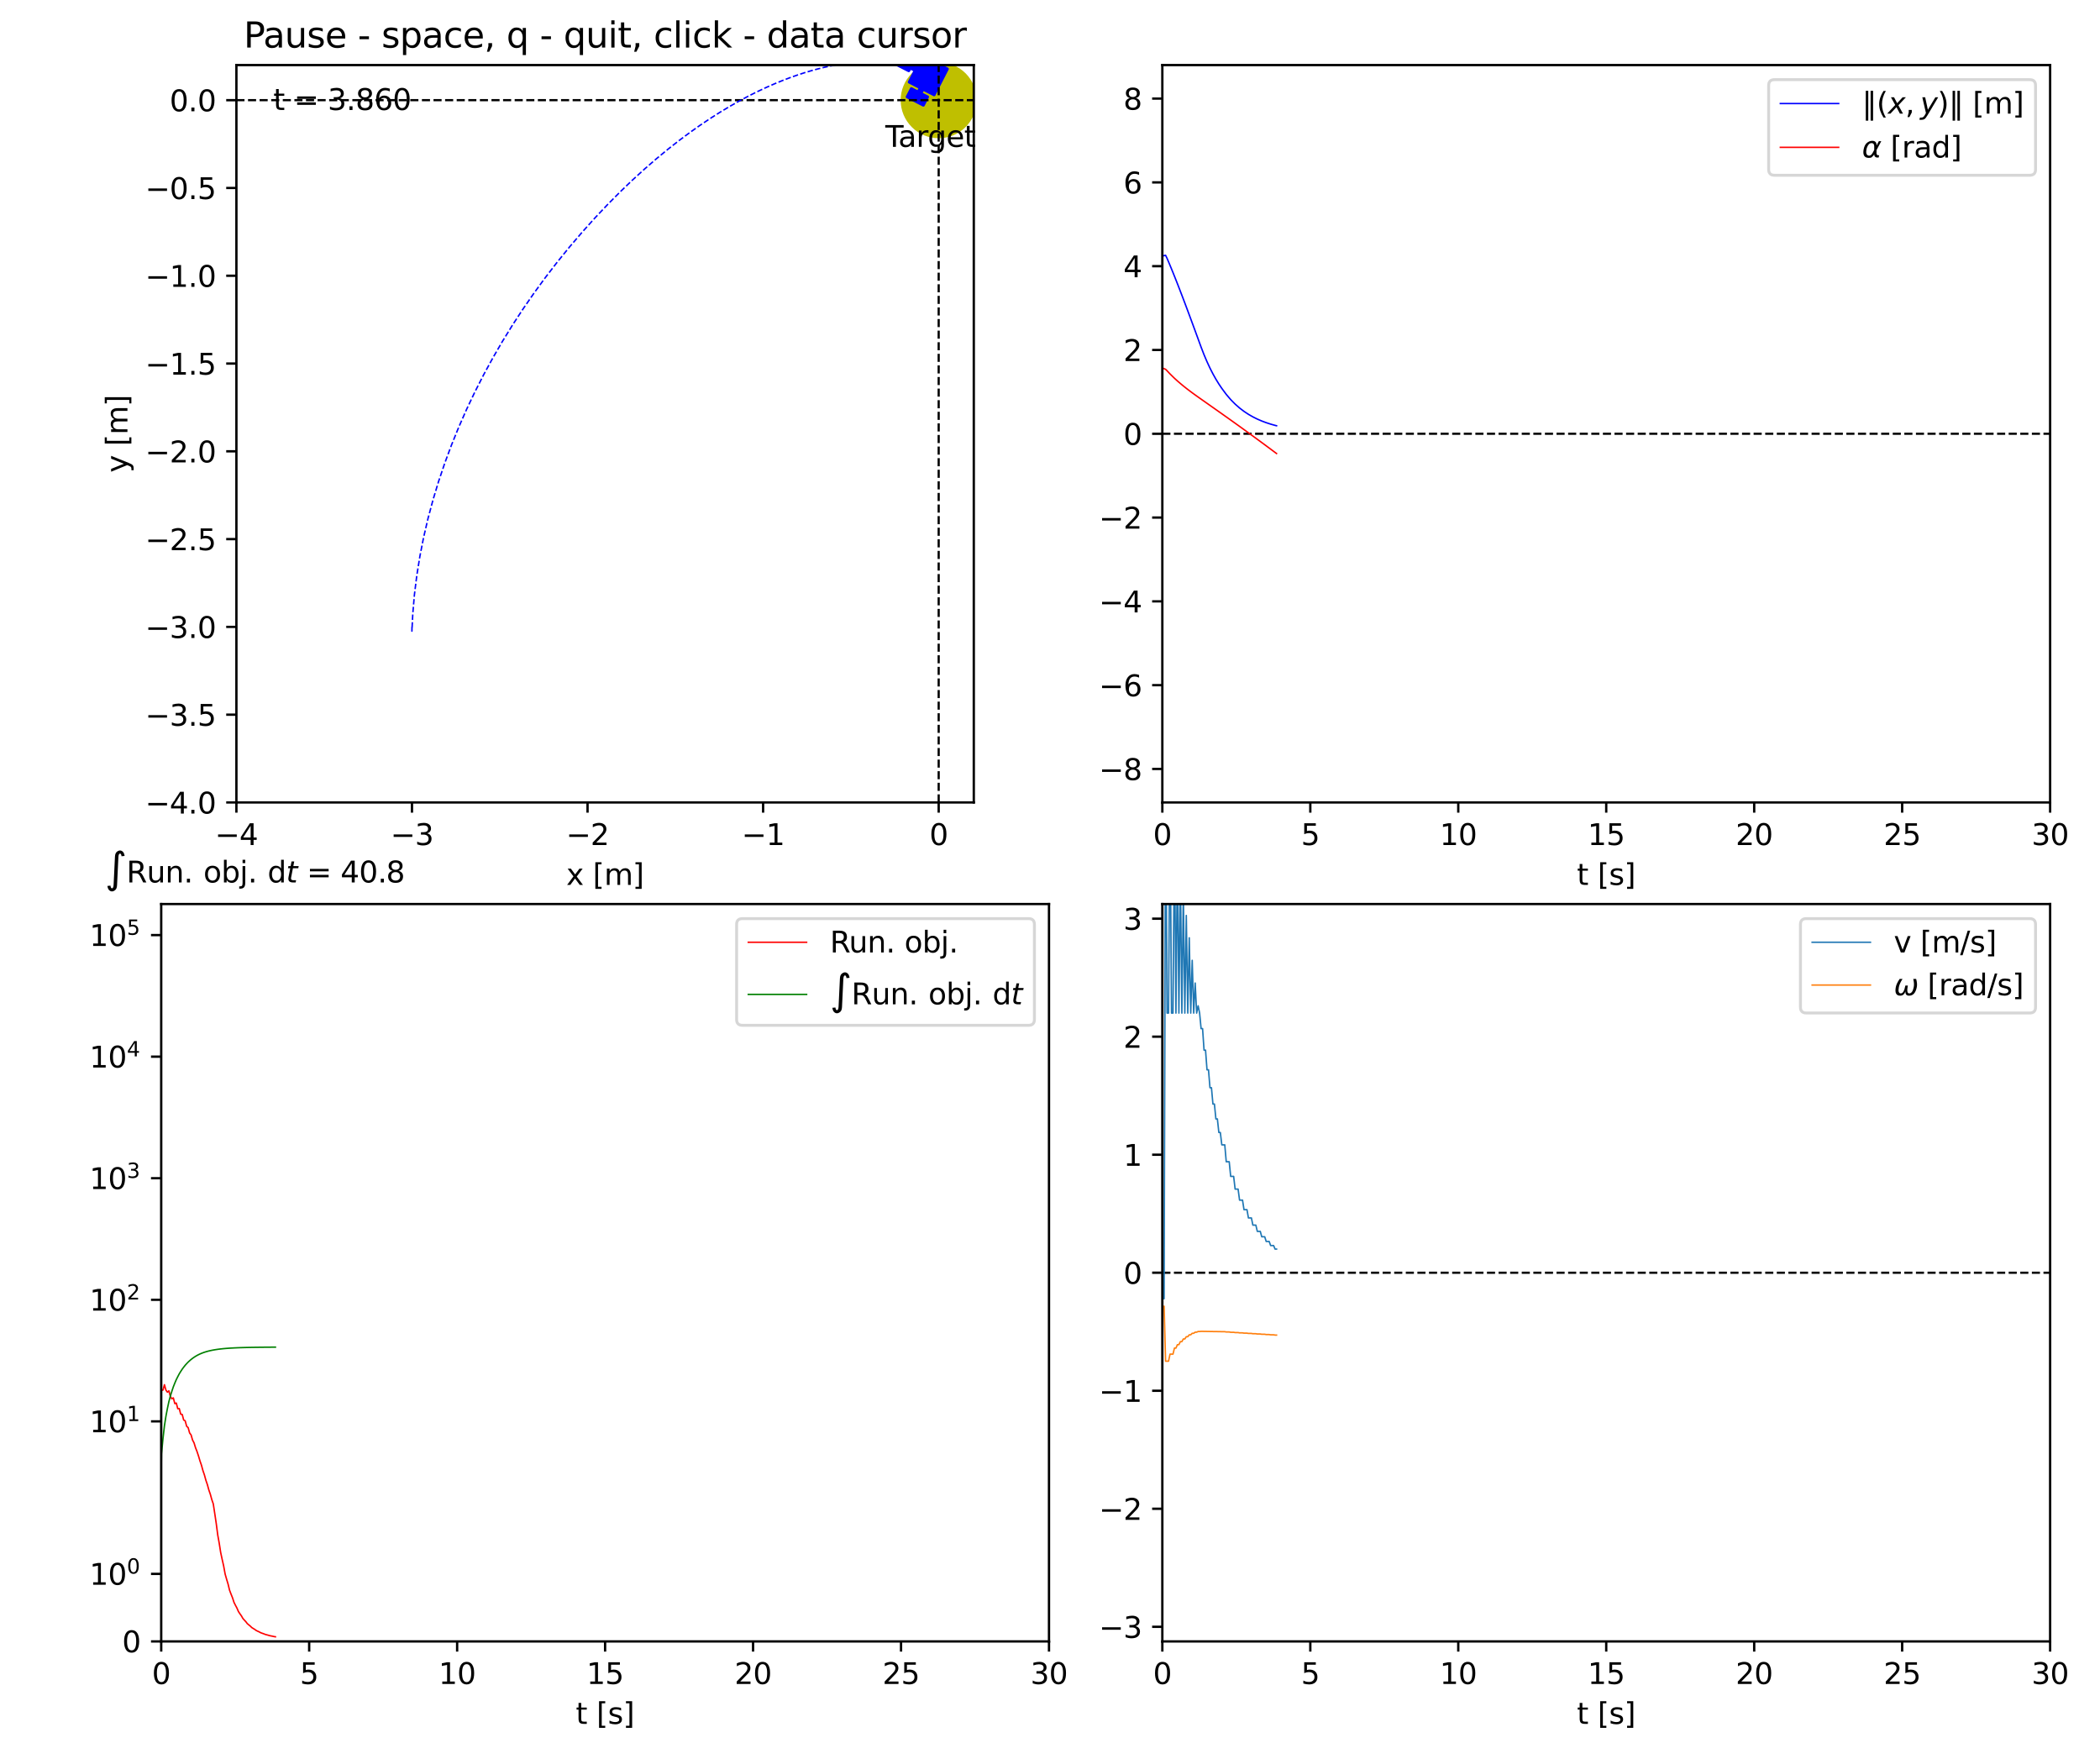 <?xml version="1.0" encoding="utf-8" standalone="no"?>
<!DOCTYPE svg PUBLIC "-//W3C//DTD SVG 1.1//EN"
  "http://www.w3.org/Graphics/SVG/1.1/DTD/svg11.dtd">
<svg xmlns:xlink="http://www.w3.org/1999/xlink" width="720pt" height="597.6pt" viewBox="0 0 720 597.6" xmlns="http://www.w3.org/2000/svg" version="1.1">
 <defs>
  <style type="text/css">*{stroke-linejoin: round; stroke-linecap: butt}</style>
 </defs>
 <g id="figure_1">
  <g id="patch_1">
   <path d="M 0 597.6 
L 720 597.6 
L 720 0 
L 0 0 
z
" style="fill: #ffffff"/>
  </g>
  <g id="axes_1">
   <g id="patch_2">
    <path d="M 81.055 275.128 
L 333.873 275.128 
L 333.873 22.31 
L 81.055 22.31 
z
" style="fill: #ffffff"/>
   </g>
   <g id="patch_3">
    <path d="M 321.834 46.388 
C 325.027 46.388 328.089 45.12 330.347 42.862 
C 332.604 40.605 333.873 37.542 333.873 34.349 
C 333.873 31.157 332.604 28.094 330.347 25.837 
C 328.089 23.579 325.027 22.31 321.834 22.31 
C 318.641 22.31 315.579 23.579 313.321 25.837 
C 311.063 28.094 309.795 31.157 309.795 34.349 
C 309.795 37.542 311.063 40.605 313.321 42.862 
C 315.579 45.12 318.641 46.388 321.834 46.388 
z
" clip-path="url(#pea7e0009a7)" style="fill: #bfbf00; stroke: #bfbf00; stroke-width: 2; stroke-linejoin: miter"/>
   </g>
   <g id="PathCollection_1">
    <defs>
     <path id="m2a1facfe68" d="M -9.58 -3.228 
L -4.03 -0.396 
L -3.546 -1.344 
L -1.838 -0.472 
L -3.866 3.501 
L -0.064 5.442 
L -0.821 6.927 
L -3.131 5.748 
L -4.573 8.574 
L 0.976 11.406 
L 2.418 8.58 
L 0.109 7.401 
L 0.867 5.916 
L 4.669 7.857 
L 9.2 -1.021 
L 5.397 -2.961 
L 6.151 -4.438 
L 8.461 -3.259 
L 9.903 -6.086 
L 4.354 -8.918 
L 2.911 -6.091 
L 5.221 -4.913 
L 4.467 -3.436 
L 0.665 -5.376 
L -1.363 -1.403 
L -3.071 -2.275 
L -2.588 -3.223 
L -8.137 -6.055 
L -9.58 -3.228 
z
" style="stroke: #0000ff"/>
    </defs>
    <g clip-path="url(#pea7e0009a7)">
     <use xlink:href="#m2a1facfe68" x="315.604" y="24.65" style="fill: #0000ff; stroke: #0000ff"/>
    </g>
   </g>
   <g id="matplotlib.axis_1">
    <g id="xtick_1">
     <g id="line2d_1">
      <defs>
       <path id="ma0784fabec" d="M 0 0 
L 0 3.5 
" style="stroke: #000000; stroke-width: 0.8"/>
      </defs>
      <g>
       <use xlink:href="#ma0784fabec" x="81.055" y="275.128" style="stroke: #000000; stroke-width: 0.8"/>
      </g>
     </g>
     <g id="text_1">
      <!-- −4 -->
      <g transform="translate(73.684 289.727) scale(0.1 -0.1)">
       <defs>
        <path id="DejaVuSans-2212" d="M 678 2272 
L 4684 2272 
L 4684 1741 
L 678 1741 
L 678 2272 
z
" transform="scale(0.016)"/>
        <path id="DejaVuSans-34" d="M 2419 4116 
L 825 1625 
L 2419 1625 
L 2419 4116 
z
M 2253 4666 
L 3047 4666 
L 3047 1625 
L 3713 1625 
L 3713 1100 
L 3047 1100 
L 3047 0 
L 2419 0 
L 2419 1100 
L 313 1100 
L 313 1709 
L 2253 4666 
z
" transform="scale(0.016)"/>
       </defs>
       <use xlink:href="#DejaVuSans-2212"/>
       <use xlink:href="#DejaVuSans-34" x="83.789"/>
      </g>
     </g>
    </g>
    <g id="xtick_2">
     <g id="line2d_2">
      <g>
       <use xlink:href="#ma0784fabec" x="141.25" y="275.128" style="stroke: #000000; stroke-width: 0.8"/>
      </g>
     </g>
     <g id="text_2">
      <!-- −3 -->
      <g transform="translate(133.879 289.727) scale(0.1 -0.1)">
       <defs>
        <path id="DejaVuSans-33" d="M 2597 2516 
Q 3050 2419 3304 2112 
Q 3559 1806 3559 1356 
Q 3559 666 3084 287 
Q 2609 -91 1734 -91 
Q 1441 -91 1130 -33 
Q 819 25 488 141 
L 488 750 
Q 750 597 1062 519 
Q 1375 441 1716 441 
Q 2309 441 2620 675 
Q 2931 909 2931 1356 
Q 2931 1769 2642 2001 
Q 2353 2234 1838 2234 
L 1294 2234 
L 1294 2753 
L 1863 2753 
Q 2328 2753 2575 2939 
Q 2822 3125 2822 3475 
Q 2822 3834 2567 4026 
Q 2313 4219 1838 4219 
Q 1578 4219 1281 4162 
Q 984 4106 628 3988 
L 628 4550 
Q 988 4650 1302 4700 
Q 1616 4750 1894 4750 
Q 2613 4750 3031 4423 
Q 3450 4097 3450 3541 
Q 3450 3153 3228 2886 
Q 3006 2619 2597 2516 
z
" transform="scale(0.016)"/>
       </defs>
       <use xlink:href="#DejaVuSans-2212"/>
       <use xlink:href="#DejaVuSans-33" x="83.789"/>
      </g>
     </g>
    </g>
    <g id="xtick_3">
     <g id="line2d_3">
      <g>
       <use xlink:href="#ma0784fabec" x="201.444" y="275.128" style="stroke: #000000; stroke-width: 0.8"/>
      </g>
     </g>
     <g id="text_3">
      <!-- −2 -->
      <g transform="translate(194.073 289.727) scale(0.1 -0.1)">
       <defs>
        <path id="DejaVuSans-32" d="M 1228 531 
L 3431 531 
L 3431 0 
L 469 0 
L 469 531 
Q 828 903 1448 1529 
Q 2069 2156 2228 2338 
Q 2531 2678 2651 2914 
Q 2772 3150 2772 3378 
Q 2772 3750 2511 3984 
Q 2250 4219 1831 4219 
Q 1534 4219 1204 4116 
Q 875 4013 500 3803 
L 500 4441 
Q 881 4594 1212 4672 
Q 1544 4750 1819 4750 
Q 2544 4750 2975 4387 
Q 3406 4025 3406 3419 
Q 3406 3131 3298 2873 
Q 3191 2616 2906 2266 
Q 2828 2175 2409 1742 
Q 1991 1309 1228 531 
z
" transform="scale(0.016)"/>
       </defs>
       <use xlink:href="#DejaVuSans-2212"/>
       <use xlink:href="#DejaVuSans-32" x="83.789"/>
      </g>
     </g>
    </g>
    <g id="xtick_4">
     <g id="line2d_4">
      <g>
       <use xlink:href="#ma0784fabec" x="261.639" y="275.128" style="stroke: #000000; stroke-width: 0.8"/>
      </g>
     </g>
     <g id="text_4">
      <!-- −1 -->
      <g transform="translate(254.268 289.727) scale(0.1 -0.1)">
       <defs>
        <path id="DejaVuSans-31" d="M 794 531 
L 1825 531 
L 1825 4091 
L 703 3866 
L 703 4441 
L 1819 4666 
L 2450 4666 
L 2450 531 
L 3481 531 
L 3481 0 
L 794 0 
L 794 531 
z
" transform="scale(0.016)"/>
       </defs>
       <use xlink:href="#DejaVuSans-2212"/>
       <use xlink:href="#DejaVuSans-31" x="83.789"/>
      </g>
     </g>
    </g>
    <g id="xtick_5">
     <g id="line2d_5">
      <g>
       <use xlink:href="#ma0784fabec" x="321.834" y="275.128" style="stroke: #000000; stroke-width: 0.8"/>
      </g>
     </g>
     <g id="text_5">
      <!-- 0 -->
      <g transform="translate(318.653 289.727) scale(0.1 -0.1)">
       <defs>
        <path id="DejaVuSans-30" d="M 2034 4250 
Q 1547 4250 1301 3770 
Q 1056 3291 1056 2328 
Q 1056 1369 1301 889 
Q 1547 409 2034 409 
Q 2525 409 2770 889 
Q 3016 1369 3016 2328 
Q 3016 3291 2770 3770 
Q 2525 4250 2034 4250 
z
M 2034 4750 
Q 2819 4750 3233 4129 
Q 3647 3509 3647 2328 
Q 3647 1150 3233 529 
Q 2819 -91 2034 -91 
Q 1250 -91 836 529 
Q 422 1150 422 2328 
Q 422 3509 836 4129 
Q 1250 4750 2034 4750 
z
" transform="scale(0.016)"/>
       </defs>
       <use xlink:href="#DejaVuSans-30"/>
      </g>
     </g>
    </g>
    <g id="text_6">
     <!-- x [m] -->
     <g transform="translate(194.144 303.405) scale(0.1 -0.1)">
      <defs>
       <path id="DejaVuSans-78" d="M 3513 3500 
L 2247 1797 
L 3578 0 
L 2900 0 
L 1881 1375 
L 863 0 
L 184 0 
L 1544 1831 
L 300 3500 
L 978 3500 
L 1906 2253 
L 2834 3500 
L 3513 3500 
z
" transform="scale(0.016)"/>
       <path id="DejaVuSans-20" transform="scale(0.016)"/>
       <path id="DejaVuSans-5b" d="M 550 4863 
L 1875 4863 
L 1875 4416 
L 1125 4416 
L 1125 -397 
L 1875 -397 
L 1875 -844 
L 550 -844 
L 550 4863 
z
" transform="scale(0.016)"/>
       <path id="DejaVuSans-6d" d="M 3328 2828 
Q 3544 3216 3844 3400 
Q 4144 3584 4550 3584 
Q 5097 3584 5394 3201 
Q 5691 2819 5691 2113 
L 5691 0 
L 5113 0 
L 5113 2094 
Q 5113 2597 4934 2840 
Q 4756 3084 4391 3084 
Q 3944 3084 3684 2787 
Q 3425 2491 3425 1978 
L 3425 0 
L 2847 0 
L 2847 2094 
Q 2847 2600 2669 2842 
Q 2491 3084 2119 3084 
Q 1678 3084 1418 2786 
Q 1159 2488 1159 1978 
L 1159 0 
L 581 0 
L 581 3500 
L 1159 3500 
L 1159 2956 
Q 1356 3278 1631 3431 
Q 1906 3584 2284 3584 
Q 2666 3584 2933 3390 
Q 3200 3197 3328 2828 
z
" transform="scale(0.016)"/>
       <path id="DejaVuSans-5d" d="M 1947 4863 
L 1947 -844 
L 622 -844 
L 622 -397 
L 1369 -397 
L 1369 4416 
L 622 4416 
L 622 4863 
L 1947 4863 
z
" transform="scale(0.016)"/>
      </defs>
      <use xlink:href="#DejaVuSans-78"/>
      <use xlink:href="#DejaVuSans-20" x="59.18"/>
      <use xlink:href="#DejaVuSans-5b" x="90.967"/>
      <use xlink:href="#DejaVuSans-6d" x="129.98"/>
      <use xlink:href="#DejaVuSans-5d" x="227.393"/>
     </g>
    </g>
   </g>
   <g id="matplotlib.axis_2">
    <g id="ytick_1">
     <g id="line2d_6">
      <defs>
       <path id="m805f43b2a5" d="M 0 0 
L -3.5 0 
" style="stroke: #000000; stroke-width: 0.8"/>
      </defs>
      <g>
       <use xlink:href="#m805f43b2a5" x="81.055" y="275.128" style="stroke: #000000; stroke-width: 0.8"/>
      </g>
     </g>
     <g id="text_7">
      <!-- −4.0 -->
      <g transform="translate(49.772 278.928) scale(0.1 -0.1)">
       <defs>
        <path id="DejaVuSans-2e" d="M 684 794 
L 1344 794 
L 1344 0 
L 684 0 
L 684 794 
z
" transform="scale(0.016)"/>
       </defs>
       <use xlink:href="#DejaVuSans-2212"/>
       <use xlink:href="#DejaVuSans-34" x="83.789"/>
       <use xlink:href="#DejaVuSans-2e" x="147.412"/>
       <use xlink:href="#DejaVuSans-30" x="179.199"/>
      </g>
     </g>
    </g>
    <g id="ytick_2">
     <g id="line2d_7">
      <g>
       <use xlink:href="#m805f43b2a5" x="81.055" y="245.031" style="stroke: #000000; stroke-width: 0.8"/>
      </g>
     </g>
     <g id="text_8">
      <!-- −3.5 -->
      <g transform="translate(49.772 248.83) scale(0.1 -0.1)">
       <defs>
        <path id="DejaVuSans-35" d="M 691 4666 
L 3169 4666 
L 3169 4134 
L 1269 4134 
L 1269 2991 
Q 1406 3038 1543 3061 
Q 1681 3084 1819 3084 
Q 2600 3084 3056 2656 
Q 3513 2228 3513 1497 
Q 3513 744 3044 326 
Q 2575 -91 1722 -91 
Q 1428 -91 1123 -41 
Q 819 9 494 109 
L 494 744 
Q 775 591 1075 516 
Q 1375 441 1709 441 
Q 2250 441 2565 725 
Q 2881 1009 2881 1497 
Q 2881 1984 2565 2268 
Q 2250 2553 1709 2553 
Q 1456 2553 1204 2497 
Q 953 2441 691 2322 
L 691 4666 
z
" transform="scale(0.016)"/>
       </defs>
       <use xlink:href="#DejaVuSans-2212"/>
       <use xlink:href="#DejaVuSans-33" x="83.789"/>
       <use xlink:href="#DejaVuSans-2e" x="147.412"/>
       <use xlink:href="#DejaVuSans-35" x="179.199"/>
      </g>
     </g>
    </g>
    <g id="ytick_3">
     <g id="line2d_8">
      <g>
       <use xlink:href="#m805f43b2a5" x="81.055" y="214.934" style="stroke: #000000; stroke-width: 0.8"/>
      </g>
     </g>
     <g id="text_9">
      <!-- −3.0 -->
      <g transform="translate(49.772 218.733) scale(0.1 -0.1)">
       <use xlink:href="#DejaVuSans-2212"/>
       <use xlink:href="#DejaVuSans-33" x="83.789"/>
       <use xlink:href="#DejaVuSans-2e" x="147.412"/>
       <use xlink:href="#DejaVuSans-30" x="179.199"/>
      </g>
     </g>
    </g>
    <g id="ytick_4">
     <g id="line2d_9">
      <g>
       <use xlink:href="#m805f43b2a5" x="81.055" y="184.836" style="stroke: #000000; stroke-width: 0.8"/>
      </g>
     </g>
     <g id="text_10">
      <!-- −2.5 -->
      <g transform="translate(49.772 188.635) scale(0.1 -0.1)">
       <use xlink:href="#DejaVuSans-2212"/>
       <use xlink:href="#DejaVuSans-32" x="83.789"/>
       <use xlink:href="#DejaVuSans-2e" x="147.412"/>
       <use xlink:href="#DejaVuSans-35" x="179.199"/>
      </g>
     </g>
    </g>
    <g id="ytick_5">
     <g id="line2d_10">
      <g>
       <use xlink:href="#m805f43b2a5" x="81.055" y="154.739" style="stroke: #000000; stroke-width: 0.8"/>
      </g>
     </g>
     <g id="text_11">
      <!-- −2.0 -->
      <g transform="translate(49.772 158.538) scale(0.1 -0.1)">
       <use xlink:href="#DejaVuSans-2212"/>
       <use xlink:href="#DejaVuSans-32" x="83.789"/>
       <use xlink:href="#DejaVuSans-2e" x="147.412"/>
       <use xlink:href="#DejaVuSans-30" x="179.199"/>
      </g>
     </g>
    </g>
    <g id="ytick_6">
     <g id="line2d_11">
      <g>
       <use xlink:href="#m805f43b2a5" x="81.055" y="124.641" style="stroke: #000000; stroke-width: 0.8"/>
      </g>
     </g>
     <g id="text_12">
      <!-- −1.5 -->
      <g transform="translate(49.772 128.441) scale(0.1 -0.1)">
       <use xlink:href="#DejaVuSans-2212"/>
       <use xlink:href="#DejaVuSans-31" x="83.789"/>
       <use xlink:href="#DejaVuSans-2e" x="147.412"/>
       <use xlink:href="#DejaVuSans-35" x="179.199"/>
      </g>
     </g>
    </g>
    <g id="ytick_7">
     <g id="line2d_12">
      <g>
       <use xlink:href="#m805f43b2a5" x="81.055" y="94.544" style="stroke: #000000; stroke-width: 0.8"/>
      </g>
     </g>
     <g id="text_13">
      <!-- −1.0 -->
      <g transform="translate(49.772 98.343) scale(0.1 -0.1)">
       <use xlink:href="#DejaVuSans-2212"/>
       <use xlink:href="#DejaVuSans-31" x="83.789"/>
       <use xlink:href="#DejaVuSans-2e" x="147.412"/>
       <use xlink:href="#DejaVuSans-30" x="179.199"/>
      </g>
     </g>
    </g>
    <g id="ytick_8">
     <g id="line2d_13">
      <g>
       <use xlink:href="#m805f43b2a5" x="81.055" y="64.447" style="stroke: #000000; stroke-width: 0.8"/>
      </g>
     </g>
     <g id="text_14">
      <!-- −0.5 -->
      <g transform="translate(49.772 68.246) scale(0.1 -0.1)">
       <use xlink:href="#DejaVuSans-2212"/>
       <use xlink:href="#DejaVuSans-30" x="83.789"/>
       <use xlink:href="#DejaVuSans-2e" x="147.412"/>
       <use xlink:href="#DejaVuSans-35" x="179.199"/>
      </g>
     </g>
    </g>
    <g id="ytick_9">
     <g id="line2d_14">
      <g>
       <use xlink:href="#m805f43b2a5" x="81.055" y="34.349" style="stroke: #000000; stroke-width: 0.8"/>
      </g>
     </g>
     <g id="text_15">
      <!-- 0.0 -->
      <g transform="translate(58.152 38.149) scale(0.1 -0.1)">
       <use xlink:href="#DejaVuSans-30"/>
       <use xlink:href="#DejaVuSans-2e" x="63.623"/>
       <use xlink:href="#DejaVuSans-30" x="95.41"/>
      </g>
     </g>
    </g>
    <g id="text_16">
     <!-- y [m] -->
     <g transform="translate(43.692 162.04) rotate(-90) scale(0.1 -0.1)">
      <defs>
       <path id="DejaVuSans-79" d="M 2059 -325 
Q 1816 -950 1584 -1140 
Q 1353 -1331 966 -1331 
L 506 -1331 
L 506 -850 
L 844 -850 
Q 1081 -850 1212 -737 
Q 1344 -625 1503 -206 
L 1606 56 
L 191 3500 
L 800 3500 
L 1894 763 
L 2988 3500 
L 3597 3500 
L 2059 -325 
z
" transform="scale(0.016)"/>
      </defs>
      <use xlink:href="#DejaVuSans-79"/>
      <use xlink:href="#DejaVuSans-20" x="59.18"/>
      <use xlink:href="#DejaVuSans-5b" x="90.967"/>
      <use xlink:href="#DejaVuSans-6d" x="129.98"/>
      <use xlink:href="#DejaVuSans-5d" x="227.393"/>
     </g>
    </g>
   </g>
   <g id="line2d_15">
    <path d="M 81.055 34.349 
L 333.873 34.349 
" clip-path="url(#pea7e0009a7)" style="fill: none; stroke-dasharray: 2.775,1.2; stroke-dashoffset: 0; stroke: #000000; stroke-width: 0.75"/>
   </g>
   <g id="line2d_16">
    <path d="M 321.834 275.128 
L 321.834 22.31 
" clip-path="url(#pea7e0009a7)" style="fill: none; stroke-dasharray: 2.775,1.2; stroke-dashoffset: 0; stroke: #000000; stroke-width: 0.75"/>
   </g>
   <g id="line2d_17">
    <path d="M 141.25 214.934 
L 141.25 214.934 
L 141.25 214.946 
L 141.249 215.059 
L 141.242 215.721 
L 141.226 216.383 
L 141.526 210.431 
L 142.094 203.834 
L 142.91 197.264 
L 143.963 190.727 
L 145.24 184.23 
L 146.742 177.781 
L 148.458 171.387 
L 150.377 165.05 
L 152.494 158.776 
L 154.801 152.57 
L 157.293 146.435 
L 159.962 140.376 
L 162.805 134.396 
L 165.814 128.498 
L 168.986 122.686 
L 172.313 116.962 
L 175.793 111.329 
L 179.42 105.789 
L 183.19 100.346 
L 187.098 95.001 
L 191.14 89.757 
L 195.314 84.617 
L 199.615 79.583 
L 204.04 74.657 
L 208.339 70.105 
L 212.724 65.687 
L 216.857 61.724 
L 221.05 57.899 
L 224.993 54.478 
L 228.985 51.185 
L 232.731 48.248 
L 236.515 45.431 
L 240.06 42.927 
L 243.634 40.533 
L 246.975 38.414 
L 250.338 36.396 
L 253.477 34.618 
L 256.632 32.934 
L 259.572 31.457 
L 262.521 30.067 
L 265.505 28.751 
L 268.158 27.659 
L 270.802 26.648 
L 273.47 25.704 
L 275.838 24.931 
L 278.192 24.229 
L 280.563 23.587 
L 282.663 23.074 
L 284.747 22.621 
L 286.841 22.222 
L 288.694 21.916 
L 290.528 21.662 
L 292.368 21.455 
L 293.992 21.313 
L 295.597 21.215 
L 297.204 21.158 
L 298.621 21.144 
L 300.017 21.166 
L 301.413 21.224 
L 302.641 21.306 
L 303.849 21.419 
L 305.054 21.563 
L 306.112 21.718 
L 307.152 21.897 
L 308.186 22.103 
L 309.093 22.309 
L 309.981 22.534 
L 310.864 22.783 
L 311.635 23.023 
L 312.39 23.279 
L 313.138 23.555 
L 313.79 23.815 
L 314.427 24.089 
L 315.056 24.379 
L 315.604 24.65 
" clip-path="url(#pea7e0009a7)" style="fill: none; stroke-dasharray: 1.85,0.8; stroke-dashoffset: 0; stroke: #0000ff; stroke-width: 0.5"/>
   </g>
   <g id="patch_4">
    <path d="M 81.055 275.128 
L 81.055 22.31 
" style="fill: none; stroke: #000000; stroke-width: 0.8; stroke-linejoin: miter; stroke-linecap: square"/>
   </g>
   <g id="patch_5">
    <path d="M 333.873 275.128 
L 333.873 22.31 
" style="fill: none; stroke: #000000; stroke-width: 0.8; stroke-linejoin: miter; stroke-linecap: square"/>
   </g>
   <g id="patch_6">
    <path d="M 81.055 275.128 
L 333.873 275.128 
" style="fill: none; stroke: #000000; stroke-width: 0.8; stroke-linejoin: miter; stroke-linecap: square"/>
   </g>
   <g id="patch_7">
    <path d="M 81.055 22.31 
L 333.873 22.31 
" style="fill: none; stroke: #000000; stroke-width: 0.8; stroke-linejoin: miter; stroke-linecap: square"/>
   </g>
   <g id="text_17">
    <!-- Target -->
    <g transform="translate(303.535 50.352) scale(0.1 -0.1)">
     <defs>
      <path id="DejaVuSans-54" d="M -19 4666 
L 3928 4666 
L 3928 4134 
L 2272 4134 
L 2272 0 
L 1638 0 
L 1638 4134 
L -19 4134 
L -19 4666 
z
" transform="scale(0.016)"/>
      <path id="DejaVuSans-61" d="M 2194 1759 
Q 1497 1759 1228 1600 
Q 959 1441 959 1056 
Q 959 750 1161 570 
Q 1363 391 1709 391 
Q 2188 391 2477 730 
Q 2766 1069 2766 1631 
L 2766 1759 
L 2194 1759 
z
M 3341 1997 
L 3341 0 
L 2766 0 
L 2766 531 
Q 2569 213 2275 61 
Q 1981 -91 1556 -91 
Q 1019 -91 701 211 
Q 384 513 384 1019 
Q 384 1609 779 1909 
Q 1175 2209 1959 2209 
L 2766 2209 
L 2766 2266 
Q 2766 2663 2505 2880 
Q 2244 3097 1772 3097 
Q 1472 3097 1187 3025 
Q 903 2953 641 2809 
L 641 3341 
Q 956 3463 1253 3523 
Q 1550 3584 1831 3584 
Q 2591 3584 2966 3190 
Q 3341 2797 3341 1997 
z
" transform="scale(0.016)"/>
      <path id="DejaVuSans-72" d="M 2631 2963 
Q 2534 3019 2420 3045 
Q 2306 3072 2169 3072 
Q 1681 3072 1420 2755 
Q 1159 2438 1159 1844 
L 1159 0 
L 581 0 
L 581 3500 
L 1159 3500 
L 1159 2956 
Q 1341 3275 1631 3429 
Q 1922 3584 2338 3584 
Q 2397 3584 2469 3576 
Q 2541 3569 2628 3553 
L 2631 2963 
z
" transform="scale(0.016)"/>
      <path id="DejaVuSans-67" d="M 2906 1791 
Q 2906 2416 2648 2759 
Q 2391 3103 1925 3103 
Q 1463 3103 1205 2759 
Q 947 2416 947 1791 
Q 947 1169 1205 825 
Q 1463 481 1925 481 
Q 2391 481 2648 825 
Q 2906 1169 2906 1791 
z
M 3481 434 
Q 3481 -459 3084 -895 
Q 2688 -1331 1869 -1331 
Q 1566 -1331 1297 -1286 
Q 1028 -1241 775 -1147 
L 775 -588 
Q 1028 -725 1275 -790 
Q 1522 -856 1778 -856 
Q 2344 -856 2625 -561 
Q 2906 -266 2906 331 
L 2906 616 
Q 2728 306 2450 153 
Q 2172 0 1784 0 
Q 1141 0 747 490 
Q 353 981 353 1791 
Q 353 2603 747 3093 
Q 1141 3584 1784 3584 
Q 2172 3584 2450 3431 
Q 2728 3278 2906 2969 
L 2906 3500 
L 3481 3500 
L 3481 434 
z
" transform="scale(0.016)"/>
      <path id="DejaVuSans-65" d="M 3597 1894 
L 3597 1613 
L 953 1613 
Q 991 1019 1311 708 
Q 1631 397 2203 397 
Q 2534 397 2845 478 
Q 3156 559 3463 722 
L 3463 178 
Q 3153 47 2828 -22 
Q 2503 -91 2169 -91 
Q 1331 -91 842 396 
Q 353 884 353 1716 
Q 353 2575 817 3079 
Q 1281 3584 2069 3584 
Q 2775 3584 3186 3129 
Q 3597 2675 3597 1894 
z
M 3022 2063 
Q 3016 2534 2758 2815 
Q 2500 3097 2075 3097 
Q 1594 3097 1305 2825 
Q 1016 2553 972 2059 
L 3022 2063 
z
" transform="scale(0.016)"/>
      <path id="DejaVuSans-74" d="M 1172 4494 
L 1172 3500 
L 2356 3500 
L 2356 3053 
L 1172 3053 
L 1172 1153 
Q 1172 725 1289 603 
Q 1406 481 1766 481 
L 2356 481 
L 2356 0 
L 1766 0 
Q 1100 0 847 248 
Q 594 497 594 1153 
L 594 3053 
L 172 3053 
L 172 3500 
L 594 3500 
L 594 4494 
L 1172 4494 
z
" transform="scale(0.016)"/>
     </defs>
     <use xlink:href="#DejaVuSans-54"/>
     <use xlink:href="#DejaVuSans-61" x="44.584"/>
     <use xlink:href="#DejaVuSans-72" x="105.863"/>
     <use xlink:href="#DejaVuSans-67" x="145.227"/>
     <use xlink:href="#DejaVuSans-65" x="208.703"/>
     <use xlink:href="#DejaVuSans-74" x="270.227"/>
    </g>
   </g>
   <g id="text_18">
    <!-- t = 3.860 -->
    <g transform="translate(93.696 37.711) scale(0.1 -0.1)">
     <defs>
      <path id="DejaVuSans-3d" d="M 678 2906 
L 4684 2906 
L 4684 2381 
L 678 2381 
L 678 2906 
z
M 678 1631 
L 4684 1631 
L 4684 1100 
L 678 1100 
L 678 1631 
z
" transform="scale(0.016)"/>
      <path id="DejaVuSans-38" d="M 2034 2216 
Q 1584 2216 1326 1975 
Q 1069 1734 1069 1313 
Q 1069 891 1326 650 
Q 1584 409 2034 409 
Q 2484 409 2743 651 
Q 3003 894 3003 1313 
Q 3003 1734 2745 1975 
Q 2488 2216 2034 2216 
z
M 1403 2484 
Q 997 2584 770 2862 
Q 544 3141 544 3541 
Q 544 4100 942 4425 
Q 1341 4750 2034 4750 
Q 2731 4750 3128 4425 
Q 3525 4100 3525 3541 
Q 3525 3141 3298 2862 
Q 3072 2584 2669 2484 
Q 3125 2378 3379 2068 
Q 3634 1759 3634 1313 
Q 3634 634 3220 271 
Q 2806 -91 2034 -91 
Q 1263 -91 848 271 
Q 434 634 434 1313 
Q 434 1759 690 2068 
Q 947 2378 1403 2484 
z
M 1172 3481 
Q 1172 3119 1398 2916 
Q 1625 2713 2034 2713 
Q 2441 2713 2670 2916 
Q 2900 3119 2900 3481 
Q 2900 3844 2670 4047 
Q 2441 4250 2034 4250 
Q 1625 4250 1398 4047 
Q 1172 3844 1172 3481 
z
" transform="scale(0.016)"/>
      <path id="DejaVuSans-36" d="M 2113 2584 
Q 1688 2584 1439 2293 
Q 1191 2003 1191 1497 
Q 1191 994 1439 701 
Q 1688 409 2113 409 
Q 2538 409 2786 701 
Q 3034 994 3034 1497 
Q 3034 2003 2786 2293 
Q 2538 2584 2113 2584 
z
M 3366 4563 
L 3366 3988 
Q 3128 4100 2886 4159 
Q 2644 4219 2406 4219 
Q 1781 4219 1451 3797 
Q 1122 3375 1075 2522 
Q 1259 2794 1537 2939 
Q 1816 3084 2150 3084 
Q 2853 3084 3261 2657 
Q 3669 2231 3669 1497 
Q 3669 778 3244 343 
Q 2819 -91 2113 -91 
Q 1303 -91 875 529 
Q 447 1150 447 2328 
Q 447 3434 972 4092 
Q 1497 4750 2381 4750 
Q 2619 4750 2861 4703 
Q 3103 4656 3366 4563 
z
" transform="scale(0.016)"/>
     </defs>
     <use xlink:href="#DejaVuSans-74"/>
     <use xlink:href="#DejaVuSans-20" x="39.209"/>
     <use xlink:href="#DejaVuSans-3d" x="70.996"/>
     <use xlink:href="#DejaVuSans-20" x="154.785"/>
     <use xlink:href="#DejaVuSans-33" x="186.572"/>
     <use xlink:href="#DejaVuSans-2e" x="250.195"/>
     <use xlink:href="#DejaVuSans-38" x="281.982"/>
     <use xlink:href="#DejaVuSans-36" x="345.605"/>
     <use xlink:href="#DejaVuSans-30" x="409.229"/>
    </g>
   </g>
   <g id="text_19">
    <!-- Pause - space, q - quit, click - data cursor -->
    <g transform="translate(83.554 16.31) scale(0.12 -0.12)">
     <defs>
      <path id="DejaVuSans-50" d="M 1259 4147 
L 1259 2394 
L 2053 2394 
Q 2494 2394 2734 2622 
Q 2975 2850 2975 3272 
Q 2975 3691 2734 3919 
Q 2494 4147 2053 4147 
L 1259 4147 
z
M 628 4666 
L 2053 4666 
Q 2838 4666 3239 4311 
Q 3641 3956 3641 3272 
Q 3641 2581 3239 2228 
Q 2838 1875 2053 1875 
L 1259 1875 
L 1259 0 
L 628 0 
L 628 4666 
z
" transform="scale(0.016)"/>
      <path id="DejaVuSans-75" d="M 544 1381 
L 544 3500 
L 1119 3500 
L 1119 1403 
Q 1119 906 1312 657 
Q 1506 409 1894 409 
Q 2359 409 2629 706 
Q 2900 1003 2900 1516 
L 2900 3500 
L 3475 3500 
L 3475 0 
L 2900 0 
L 2900 538 
Q 2691 219 2414 64 
Q 2138 -91 1772 -91 
Q 1169 -91 856 284 
Q 544 659 544 1381 
z
M 1991 3584 
L 1991 3584 
z
" transform="scale(0.016)"/>
      <path id="DejaVuSans-73" d="M 2834 3397 
L 2834 2853 
Q 2591 2978 2328 3040 
Q 2066 3103 1784 3103 
Q 1356 3103 1142 2972 
Q 928 2841 928 2578 
Q 928 2378 1081 2264 
Q 1234 2150 1697 2047 
L 1894 2003 
Q 2506 1872 2764 1633 
Q 3022 1394 3022 966 
Q 3022 478 2636 193 
Q 2250 -91 1575 -91 
Q 1294 -91 989 -36 
Q 684 19 347 128 
L 347 722 
Q 666 556 975 473 
Q 1284 391 1588 391 
Q 1994 391 2212 530 
Q 2431 669 2431 922 
Q 2431 1156 2273 1281 
Q 2116 1406 1581 1522 
L 1381 1569 
Q 847 1681 609 1914 
Q 372 2147 372 2553 
Q 372 3047 722 3315 
Q 1072 3584 1716 3584 
Q 2034 3584 2315 3537 
Q 2597 3491 2834 3397 
z
" transform="scale(0.016)"/>
      <path id="DejaVuSans-2d" d="M 313 2009 
L 1997 2009 
L 1997 1497 
L 313 1497 
L 313 2009 
z
" transform="scale(0.016)"/>
      <path id="DejaVuSans-70" d="M 1159 525 
L 1159 -1331 
L 581 -1331 
L 581 3500 
L 1159 3500 
L 1159 2969 
Q 1341 3281 1617 3432 
Q 1894 3584 2278 3584 
Q 2916 3584 3314 3078 
Q 3713 2572 3713 1747 
Q 3713 922 3314 415 
Q 2916 -91 2278 -91 
Q 1894 -91 1617 61 
Q 1341 213 1159 525 
z
M 3116 1747 
Q 3116 2381 2855 2742 
Q 2594 3103 2138 3103 
Q 1681 3103 1420 2742 
Q 1159 2381 1159 1747 
Q 1159 1113 1420 752 
Q 1681 391 2138 391 
Q 2594 391 2855 752 
Q 3116 1113 3116 1747 
z
" transform="scale(0.016)"/>
      <path id="DejaVuSans-63" d="M 3122 3366 
L 3122 2828 
Q 2878 2963 2633 3030 
Q 2388 3097 2138 3097 
Q 1578 3097 1268 2742 
Q 959 2388 959 1747 
Q 959 1106 1268 751 
Q 1578 397 2138 397 
Q 2388 397 2633 464 
Q 2878 531 3122 666 
L 3122 134 
Q 2881 22 2623 -34 
Q 2366 -91 2075 -91 
Q 1284 -91 818 406 
Q 353 903 353 1747 
Q 353 2603 823 3093 
Q 1294 3584 2113 3584 
Q 2378 3584 2631 3529 
Q 2884 3475 3122 3366 
z
" transform="scale(0.016)"/>
      <path id="DejaVuSans-2c" d="M 750 794 
L 1409 794 
L 1409 256 
L 897 -744 
L 494 -744 
L 750 256 
L 750 794 
z
" transform="scale(0.016)"/>
      <path id="DejaVuSans-71" d="M 947 1747 
Q 947 1113 1208 752 
Q 1469 391 1925 391 
Q 2381 391 2643 752 
Q 2906 1113 2906 1747 
Q 2906 2381 2643 2742 
Q 2381 3103 1925 3103 
Q 1469 3103 1208 2742 
Q 947 2381 947 1747 
z
M 2906 525 
Q 2725 213 2448 61 
Q 2172 -91 1784 -91 
Q 1150 -91 751 415 
Q 353 922 353 1747 
Q 353 2572 751 3078 
Q 1150 3584 1784 3584 
Q 2172 3584 2448 3432 
Q 2725 3281 2906 2969 
L 2906 3500 
L 3481 3500 
L 3481 -1331 
L 2906 -1331 
L 2906 525 
z
" transform="scale(0.016)"/>
      <path id="DejaVuSans-69" d="M 603 3500 
L 1178 3500 
L 1178 0 
L 603 0 
L 603 3500 
z
M 603 4863 
L 1178 4863 
L 1178 4134 
L 603 4134 
L 603 4863 
z
" transform="scale(0.016)"/>
      <path id="DejaVuSans-6c" d="M 603 4863 
L 1178 4863 
L 1178 0 
L 603 0 
L 603 4863 
z
" transform="scale(0.016)"/>
      <path id="DejaVuSans-6b" d="M 581 4863 
L 1159 4863 
L 1159 1991 
L 2875 3500 
L 3609 3500 
L 1753 1863 
L 3688 0 
L 2938 0 
L 1159 1709 
L 1159 0 
L 581 0 
L 581 4863 
z
" transform="scale(0.016)"/>
      <path id="DejaVuSans-64" d="M 2906 2969 
L 2906 4863 
L 3481 4863 
L 3481 0 
L 2906 0 
L 2906 525 
Q 2725 213 2448 61 
Q 2172 -91 1784 -91 
Q 1150 -91 751 415 
Q 353 922 353 1747 
Q 353 2572 751 3078 
Q 1150 3584 1784 3584 
Q 2172 3584 2448 3432 
Q 2725 3281 2906 2969 
z
M 947 1747 
Q 947 1113 1208 752 
Q 1469 391 1925 391 
Q 2381 391 2643 752 
Q 2906 1113 2906 1747 
Q 2906 2381 2643 2742 
Q 2381 3103 1925 3103 
Q 1469 3103 1208 2742 
Q 947 2381 947 1747 
z
" transform="scale(0.016)"/>
      <path id="DejaVuSans-6f" d="M 1959 3097 
Q 1497 3097 1228 2736 
Q 959 2375 959 1747 
Q 959 1119 1226 758 
Q 1494 397 1959 397 
Q 2419 397 2687 759 
Q 2956 1122 2956 1747 
Q 2956 2369 2687 2733 
Q 2419 3097 1959 3097 
z
M 1959 3584 
Q 2709 3584 3137 3096 
Q 3566 2609 3566 1747 
Q 3566 888 3137 398 
Q 2709 -91 1959 -91 
Q 1206 -91 779 398 
Q 353 888 353 1747 
Q 353 2609 779 3096 
Q 1206 3584 1959 3584 
z
" transform="scale(0.016)"/>
     </defs>
     <use xlink:href="#DejaVuSans-50"/>
     <use xlink:href="#DejaVuSans-61" x="55.803"/>
     <use xlink:href="#DejaVuSans-75" x="117.082"/>
     <use xlink:href="#DejaVuSans-73" x="180.461"/>
     <use xlink:href="#DejaVuSans-65" x="232.561"/>
     <use xlink:href="#DejaVuSans-20" x="294.084"/>
     <use xlink:href="#DejaVuSans-2d" x="325.871"/>
     <use xlink:href="#DejaVuSans-20" x="361.955"/>
     <use xlink:href="#DejaVuSans-73" x="393.742"/>
     <use xlink:href="#DejaVuSans-70" x="445.842"/>
     <use xlink:href="#DejaVuSans-61" x="509.318"/>
     <use xlink:href="#DejaVuSans-63" x="570.598"/>
     <use xlink:href="#DejaVuSans-65" x="625.578"/>
     <use xlink:href="#DejaVuSans-2c" x="687.102"/>
     <use xlink:href="#DejaVuSans-20" x="718.889"/>
     <use xlink:href="#DejaVuSans-71" x="750.676"/>
     <use xlink:href="#DejaVuSans-20" x="814.152"/>
     <use xlink:href="#DejaVuSans-2d" x="845.939"/>
     <use xlink:href="#DejaVuSans-20" x="882.023"/>
     <use xlink:href="#DejaVuSans-71" x="913.811"/>
     <use xlink:href="#DejaVuSans-75" x="977.287"/>
     <use xlink:href="#DejaVuSans-69" x="1040.666"/>
     <use xlink:href="#DejaVuSans-74" x="1068.449"/>
     <use xlink:href="#DejaVuSans-2c" x="1107.658"/>
     <use xlink:href="#DejaVuSans-20" x="1139.445"/>
     <use xlink:href="#DejaVuSans-63" x="1171.232"/>
     <use xlink:href="#DejaVuSans-6c" x="1226.213"/>
     <use xlink:href="#DejaVuSans-69" x="1253.996"/>
     <use xlink:href="#DejaVuSans-63" x="1281.779"/>
     <use xlink:href="#DejaVuSans-6b" x="1336.76"/>
     <use xlink:href="#DejaVuSans-20" x="1394.67"/>
     <use xlink:href="#DejaVuSans-2d" x="1426.457"/>
     <use xlink:href="#DejaVuSans-20" x="1462.541"/>
     <use xlink:href="#DejaVuSans-64" x="1494.328"/>
     <use xlink:href="#DejaVuSans-61" x="1557.805"/>
     <use xlink:href="#DejaVuSans-74" x="1619.084"/>
     <use xlink:href="#DejaVuSans-61" x="1658.293"/>
     <use xlink:href="#DejaVuSans-20" x="1719.572"/>
     <use xlink:href="#DejaVuSans-63" x="1751.359"/>
     <use xlink:href="#DejaVuSans-75" x="1806.34"/>
     <use xlink:href="#DejaVuSans-72" x="1869.719"/>
     <use xlink:href="#DejaVuSans-73" x="1910.832"/>
     <use xlink:href="#DejaVuSans-6f" x="1962.932"/>
     <use xlink:href="#DejaVuSans-72" x="2024.113"/>
    </g>
   </g>
  </g>
  <g id="axes_2">
   <g id="patch_8">
    <path d="M 398.516 275.128 
L 702.9 275.128 
L 702.9 22.31 
L 398.516 22.31 
z
" style="fill: #ffffff"/>
   </g>
   <g id="matplotlib.axis_3">
    <g id="xtick_6">
     <g id="line2d_18">
      <g>
       <use xlink:href="#ma0784fabec" x="398.516" y="275.128" style="stroke: #000000; stroke-width: 0.8"/>
      </g>
     </g>
     <g id="text_20">
      <!-- 0 -->
      <g transform="translate(395.335 289.727) scale(0.1 -0.1)">
       <use xlink:href="#DejaVuSans-30"/>
      </g>
     </g>
    </g>
    <g id="xtick_7">
     <g id="line2d_19">
      <g>
       <use xlink:href="#ma0784fabec" x="449.247" y="275.128" style="stroke: #000000; stroke-width: 0.8"/>
      </g>
     </g>
     <g id="text_21">
      <!-- 5 -->
      <g transform="translate(446.065 289.727) scale(0.1 -0.1)">
       <use xlink:href="#DejaVuSans-35"/>
      </g>
     </g>
    </g>
    <g id="xtick_8">
     <g id="line2d_20">
      <g>
       <use xlink:href="#ma0784fabec" x="499.977" y="275.128" style="stroke: #000000; stroke-width: 0.8"/>
      </g>
     </g>
     <g id="text_22">
      <!-- 10 -->
      <g transform="translate(493.615 289.727) scale(0.1 -0.1)">
       <use xlink:href="#DejaVuSans-31"/>
       <use xlink:href="#DejaVuSans-30" x="63.623"/>
      </g>
     </g>
    </g>
    <g id="xtick_9">
     <g id="line2d_21">
      <g>
       <use xlink:href="#ma0784fabec" x="550.708" y="275.128" style="stroke: #000000; stroke-width: 0.8"/>
      </g>
     </g>
     <g id="text_23">
      <!-- 15 -->
      <g transform="translate(544.345 289.727) scale(0.1 -0.1)">
       <use xlink:href="#DejaVuSans-31"/>
       <use xlink:href="#DejaVuSans-35" x="63.623"/>
      </g>
     </g>
    </g>
    <g id="xtick_10">
     <g id="line2d_22">
      <g>
       <use xlink:href="#ma0784fabec" x="601.439" y="275.128" style="stroke: #000000; stroke-width: 0.8"/>
      </g>
     </g>
     <g id="text_24">
      <!-- 20 -->
      <g transform="translate(595.076 289.727) scale(0.1 -0.1)">
       <use xlink:href="#DejaVuSans-32"/>
       <use xlink:href="#DejaVuSans-30" x="63.623"/>
      </g>
     </g>
    </g>
    <g id="xtick_11">
     <g id="line2d_23">
      <g>
       <use xlink:href="#ma0784fabec" x="652.169" y="275.128" style="stroke: #000000; stroke-width: 0.8"/>
      </g>
     </g>
     <g id="text_25">
      <!-- 25 -->
      <g transform="translate(645.807 289.727) scale(0.1 -0.1)">
       <use xlink:href="#DejaVuSans-32"/>
       <use xlink:href="#DejaVuSans-35" x="63.623"/>
      </g>
     </g>
    </g>
    <g id="xtick_12">
     <g id="line2d_24">
      <g>
       <use xlink:href="#ma0784fabec" x="702.9" y="275.128" style="stroke: #000000; stroke-width: 0.8"/>
      </g>
     </g>
     <g id="text_26">
      <!-- 30 -->
      <g transform="translate(696.538 289.727) scale(0.1 -0.1)">
       <use xlink:href="#DejaVuSans-33"/>
       <use xlink:href="#DejaVuSans-30" x="63.623"/>
      </g>
     </g>
    </g>
    <g id="text_27">
     <!-- t [s] -->
     <g transform="translate(540.652 303.405) scale(0.1 -0.1)">
      <use xlink:href="#DejaVuSans-74"/>
      <use xlink:href="#DejaVuSans-20" x="39.209"/>
      <use xlink:href="#DejaVuSans-5b" x="70.996"/>
      <use xlink:href="#DejaVuSans-73" x="110.01"/>
      <use xlink:href="#DejaVuSans-5d" x="162.109"/>
     </g>
    </g>
   </g>
   <g id="matplotlib.axis_4">
    <g id="ytick_10">
     <g id="line2d_25">
      <g>
       <use xlink:href="#m805f43b2a5" x="398.516" y="263.637" style="stroke: #000000; stroke-width: 0.8"/>
      </g>
     </g>
     <g id="text_28">
      <!-- −8 -->
      <g transform="translate(376.774 267.436) scale(0.1 -0.1)">
       <use xlink:href="#DejaVuSans-2212"/>
       <use xlink:href="#DejaVuSans-38" x="83.789"/>
      </g>
     </g>
    </g>
    <g id="ytick_11">
     <g id="line2d_26">
      <g>
       <use xlink:href="#m805f43b2a5" x="398.516" y="234.907" style="stroke: #000000; stroke-width: 0.8"/>
      </g>
     </g>
     <g id="text_29">
      <!-- −6 -->
      <g transform="translate(376.774 238.707) scale(0.1 -0.1)">
       <use xlink:href="#DejaVuSans-2212"/>
       <use xlink:href="#DejaVuSans-36" x="83.789"/>
      </g>
     </g>
    </g>
    <g id="ytick_12">
     <g id="line2d_27">
      <g>
       <use xlink:href="#m805f43b2a5" x="398.516" y="206.178" style="stroke: #000000; stroke-width: 0.8"/>
      </g>
     </g>
     <g id="text_30">
      <!-- −4 -->
      <g transform="translate(376.774 209.977) scale(0.1 -0.1)">
       <use xlink:href="#DejaVuSans-2212"/>
       <use xlink:href="#DejaVuSans-34" x="83.789"/>
      </g>
     </g>
    </g>
    <g id="ytick_13">
     <g id="line2d_28">
      <g>
       <use xlink:href="#m805f43b2a5" x="398.516" y="177.449" style="stroke: #000000; stroke-width: 0.8"/>
      </g>
     </g>
     <g id="text_31">
      <!-- −2 -->
      <g transform="translate(376.774 181.248) scale(0.1 -0.1)">
       <use xlink:href="#DejaVuSans-2212"/>
       <use xlink:href="#DejaVuSans-32" x="83.789"/>
      </g>
     </g>
    </g>
    <g id="ytick_14">
     <g id="line2d_29">
      <g>
       <use xlink:href="#m805f43b2a5" x="398.516" y="148.719" style="stroke: #000000; stroke-width: 0.8"/>
      </g>
     </g>
     <g id="text_32">
      <!-- 0 -->
      <g transform="translate(385.153 152.519) scale(0.1 -0.1)">
       <use xlink:href="#DejaVuSans-30"/>
      </g>
     </g>
    </g>
    <g id="ytick_15">
     <g id="line2d_30">
      <g>
       <use xlink:href="#m805f43b2a5" x="398.516" y="119.99" style="stroke: #000000; stroke-width: 0.8"/>
      </g>
     </g>
     <g id="text_33">
      <!-- 2 -->
      <g transform="translate(385.153 123.789) scale(0.1 -0.1)">
       <use xlink:href="#DejaVuSans-32"/>
      </g>
     </g>
    </g>
    <g id="ytick_16">
     <g id="line2d_31">
      <g>
       <use xlink:href="#m805f43b2a5" x="398.516" y="91.261" style="stroke: #000000; stroke-width: 0.8"/>
      </g>
     </g>
     <g id="text_34">
      <!-- 4 -->
      <g transform="translate(385.153 95.06) scale(0.1 -0.1)">
       <use xlink:href="#DejaVuSans-34"/>
      </g>
     </g>
    </g>
    <g id="ytick_17">
     <g id="line2d_32">
      <g>
       <use xlink:href="#m805f43b2a5" x="398.516" y="62.531" style="stroke: #000000; stroke-width: 0.8"/>
      </g>
     </g>
     <g id="text_35">
      <!-- 6 -->
      <g transform="translate(385.153 66.331) scale(0.1 -0.1)">
       <use xlink:href="#DejaVuSans-36"/>
      </g>
     </g>
    </g>
    <g id="ytick_18">
     <g id="line2d_33">
      <g>
       <use xlink:href="#m805f43b2a5" x="398.516" y="33.802" style="stroke: #000000; stroke-width: 0.8"/>
      </g>
     </g>
     <g id="text_36">
      <!-- 8 -->
      <g transform="translate(385.153 37.601) scale(0.1 -0.1)">
       <use xlink:href="#DejaVuSans-38"/>
      </g>
     </g>
    </g>
   </g>
   <g id="line2d_34">
    <path d="M 398.516 148.719 
L 702.9 148.719 
" clip-path="url(#p6da98f2e94)" style="fill: none; stroke-dasharray: 2.775,1.2; stroke-dashoffset: 0; stroke: #000000; stroke-width: 0.75"/>
   </g>
   <g id="line2d_35">
    <path d="M 398.516 87.775 
L 398.517 87.775 
L 398.527 87.773 
L 398.614 87.754 
L 399.121 87.641 
L 399.628 87.526 
L 400.135 88.577 
L 400.643 89.765 
L 401.15 90.974 
L 401.657 92.201 
L 402.165 93.446 
L 402.672 94.706 
L 403.179 95.982 
L 403.687 97.271 
L 404.194 98.573 
L 404.701 99.886 
L 405.209 101.209 
L 405.716 102.542 
L 406.223 103.884 
L 406.73 105.234 
L 407.238 106.591 
L 407.745 107.954 
L 408.252 109.324 
L 408.76 110.698 
L 409.267 112.077 
L 409.774 113.459 
L 410.282 114.844 
L 410.789 116.231 
L 411.296 117.62 
L 411.804 119.009 
L 412.311 120.323 
L 412.818 121.629 
L 413.325 122.83 
L 413.833 124.021 
L 414.34 125.116 
L 414.847 126.201 
L 415.355 127.199 
L 415.862 128.188 
L 416.369 129.098 
L 416.877 130 
L 417.384 130.829 
L 417.891 131.651 
L 418.399 132.407 
L 418.906 133.156 
L 419.413 133.845 
L 419.92 134.528 
L 420.428 135.211 
L 420.935 135.811 
L 421.442 136.403 
L 421.95 136.995 
L 422.457 137.515 
L 422.964 138.028 
L 423.472 138.541 
L 423.979 138.992 
L 424.486 139.437 
L 424.994 139.882 
L 425.501 140.273 
L 426.008 140.658 
L 426.515 141.044 
L 427.023 141.383 
L 427.53 141.718 
L 428.037 142.052 
L 428.545 142.346 
L 429.052 142.636 
L 429.559 142.926 
L 430.067 143.182 
L 430.574 143.434 
L 431.081 143.685 
L 431.589 143.907 
L 432.096 144.125 
L 432.603 144.344 
L 433.11 144.536 
L 433.618 144.726 
L 434.125 144.915 
L 434.632 145.082 
L 435.14 145.247 
L 435.647 145.412 
L 436.154 145.557 
L 436.662 145.7 
L 437.169 145.842 
L 437.676 145.968 
" clip-path="url(#p6da98f2e94)" style="fill: none; stroke: #0000ff; stroke-width: 0.5; stroke-linecap: square"/>
   </g>
   <g id="line2d_36">
    <path d="M 398.516 126.167 
L 398.517 126.167 
L 398.527 126.171 
L 398.614 126.205 
L 399.121 126.409 
L 399.628 126.613 
L 400.135 127.121 
L 400.643 127.66 
L 401.15 128.198 
L 401.657 128.697 
L 402.165 129.193 
L 402.672 129.689 
L 403.179 130.151 
L 403.687 130.609 
L 404.194 131.049 
L 404.701 131.487 
L 405.209 131.907 
L 405.716 132.327 
L 406.223 132.731 
L 406.73 133.135 
L 407.238 133.525 
L 407.745 133.914 
L 408.252 134.293 
L 408.76 134.671 
L 409.267 135.04 
L 409.774 135.409 
L 410.282 135.771 
L 410.789 136.133 
L 411.296 136.491 
L 411.804 136.848 
L 412.311 137.205 
L 412.818 137.562 
L 413.325 137.919 
L 413.833 138.276 
L 414.34 138.633 
L 414.847 138.991 
L 415.355 139.348 
L 415.862 139.706 
L 416.369 140.064 
L 416.877 140.422 
L 417.384 140.78 
L 417.891 141.138 
L 418.399 141.496 
L 418.906 141.855 
L 419.413 142.214 
L 419.92 142.573 
L 420.428 142.931 
L 420.935 143.292 
L 421.442 143.652 
L 421.95 144.013 
L 422.457 144.375 
L 422.964 144.737 
L 423.472 145.1 
L 423.979 145.464 
L 424.486 145.828 
L 424.994 146.192 
L 425.501 146.558 
L 426.008 146.924 
L 426.515 147.29 
L 427.023 147.658 
L 427.53 148.025 
L 428.037 148.393 
L 428.545 148.762 
L 429.052 149.132 
L 429.559 149.501 
L 430.067 149.872 
L 430.574 150.244 
L 431.081 150.615 
L 431.589 150.988 
L 432.096 151.36 
L 432.603 151.733 
L 433.11 152.108 
L 433.618 152.482 
L 434.125 152.857 
L 434.632 153.233 
L 435.14 153.609 
L 435.647 153.985 
L 436.154 154.363 
L 436.662 154.741 
L 437.169 155.119 
L 437.676 155.498 
" clip-path="url(#p6da98f2e94)" style="fill: none; stroke: #ff0000; stroke-width: 0.5; stroke-linecap: square"/>
   </g>
   <g id="patch_9">
    <path d="M 398.516 275.128 
L 398.516 22.31 
" style="fill: none; stroke: #000000; stroke-width: 0.8; stroke-linejoin: miter; stroke-linecap: square"/>
   </g>
   <g id="patch_10">
    <path d="M 702.9 275.128 
L 702.9 22.31 
" style="fill: none; stroke: #000000; stroke-width: 0.8; stroke-linejoin: miter; stroke-linecap: square"/>
   </g>
   <g id="patch_11">
    <path d="M 398.516 275.128 
L 702.9 275.128 
" style="fill: none; stroke: #000000; stroke-width: 0.8; stroke-linejoin: miter; stroke-linecap: square"/>
   </g>
   <g id="patch_12">
    <path d="M 398.516 22.31 
L 702.9 22.31 
" style="fill: none; stroke: #000000; stroke-width: 0.8; stroke-linejoin: miter; stroke-linecap: square"/>
   </g>
   <g id="legend_1">
    <g id="patch_13">
     <path d="M 608.4 60.089 
L 695.9 60.089 
Q 697.9 60.089 697.9 58.089 
L 697.9 29.31 
Q 697.9 27.31 695.9 27.31 
L 608.4 27.31 
Q 606.4 27.31 606.4 29.31 
L 606.4 58.089 
Q 606.4 60.089 608.4 60.089 
z
" style="fill: #ffffff; opacity: 0.8; stroke: #cccccc; stroke-linejoin: miter"/>
    </g>
    <g id="line2d_37">
     <path d="M 610.4 35.51 
L 620.4 35.51 
L 630.4 35.51 
" style="fill: none; stroke: #0000ff; stroke-width: 0.5; stroke-linecap: square"/>
    </g>
    <g id="text_37">
     <!-- $\Vert(x,y)\Vert$ [m] -->
     <g transform="translate(638.4 39.01) scale(0.1 -0.1)">
      <defs>
       <path id="DejaVuSans-2016" d="M 1344 4891 
L 1344 -1509 
L 813 -1509 
L 813 4891 
L 1344 4891 
z
M 2376 4891 
L 2376 -1509 
L 1845 -1509 
L 1845 4891 
L 2376 4891 
z
" transform="scale(0.016)"/>
       <path id="DejaVuSans-28" d="M 1984 4856 
Q 1566 4138 1362 3434 
Q 1159 2731 1159 2009 
Q 1159 1288 1364 580 
Q 1569 -128 1984 -844 
L 1484 -844 
Q 1016 -109 783 600 
Q 550 1309 550 2009 
Q 550 2706 781 3412 
Q 1013 4119 1484 4856 
L 1984 4856 
z
" transform="scale(0.016)"/>
       <path id="DejaVuSans-Oblique-78" d="M 3841 3500 
L 2234 1784 
L 3219 0 
L 2559 0 
L 1819 1388 
L 531 0 
L -166 0 
L 1556 1844 
L 641 3500 
L 1300 3500 
L 1972 2234 
L 3144 3500 
L 3841 3500 
z
" transform="scale(0.016)"/>
       <path id="DejaVuSans-Oblique-79" d="M 1588 -325 
Q 1188 -997 936 -1164 
Q 684 -1331 294 -1331 
L -159 -1331 
L -63 -850 
L 269 -850 
Q 509 -850 678 -719 
Q 847 -588 1056 -206 
L 1234 128 
L 459 3500 
L 1069 3500 
L 1650 819 
L 3256 3500 
L 3859 3500 
L 1588 -325 
z
" transform="scale(0.016)"/>
       <path id="DejaVuSans-29" d="M 513 4856 
L 1013 4856 
Q 1481 4119 1714 3412 
Q 1947 2706 1947 2009 
Q 1947 1309 1714 600 
Q 1481 -109 1013 -844 
L 513 -844 
Q 928 -128 1133 580 
Q 1338 1288 1338 2009 
Q 1338 2731 1133 3434 
Q 928 4138 513 4856 
z
" transform="scale(0.016)"/>
      </defs>
      <use xlink:href="#DejaVuSans-2016" transform="translate(0 0.578)"/>
      <use xlink:href="#DejaVuSans-28" transform="translate(50 0.578)"/>
      <use xlink:href="#DejaVuSans-Oblique-78" transform="translate(89.014 0.578)"/>
      <use xlink:href="#DejaVuSans-2c" transform="translate(148.193 0.578)"/>
      <use xlink:href="#DejaVuSans-Oblique-79" transform="translate(199.463 0.578)"/>
      <use xlink:href="#DejaVuSans-29" transform="translate(258.643 0.578)"/>
      <use xlink:href="#DejaVuSans-2016" transform="translate(297.656 0.578)"/>
      <use xlink:href="#DejaVuSans-20" transform="translate(347.656 0.578)"/>
      <use xlink:href="#DejaVuSans-5b" transform="translate(379.443 0.578)"/>
      <use xlink:href="#DejaVuSans-6d" transform="translate(418.457 0.578)"/>
      <use xlink:href="#DejaVuSans-5d" transform="translate(515.869 0.578)"/>
     </g>
    </g>
    <g id="line2d_38">
     <path d="M 610.4 50.509 
L 620.4 50.509 
L 630.4 50.509 
" style="fill: none; stroke: #ff0000; stroke-width: 0.5; stroke-linecap: square"/>
    </g>
    <g id="text_38">
     <!-- $\alpha$ [rad] -->
     <g transform="translate(638.4 54.009) scale(0.1 -0.1)">
      <defs>
       <path id="DejaVuSans-Oblique-3b1" d="M 2619 1628 
L 2622 2350 
Q 2625 3088 2069 3091 
Q 1653 3094 1394 2747 
Q 1069 2319 959 1747 
Q 825 1059 994 731 
Q 1169 397 1547 397 
Q 1966 397 2319 1063 
L 2619 1628 
z
M 2166 3578 
Q 3141 3594 3128 2584 
Q 3128 2584 3616 3500 
L 4128 3500 
L 3119 1603 
L 3109 919 
Q 3109 766 3194 638 
Q 3291 488 3391 488 
L 3669 488 
L 3575 0 
L 3228 0 
Q 2934 0 2722 263 
Q 2622 394 2619 669 
Q 2416 334 2066 50 
Q 1900 -81 1453 -78 
Q 722 -72 456 397 
Q 184 884 353 1747 
Q 534 2675 1009 3097 
Q 1544 3569 2166 3578 
z
" transform="scale(0.016)"/>
      </defs>
      <use xlink:href="#DejaVuSans-Oblique-3b1" transform="translate(0 0.016)"/>
      <use xlink:href="#DejaVuSans-20" transform="translate(65.918 0.016)"/>
      <use xlink:href="#DejaVuSans-5b" transform="translate(97.705 0.016)"/>
      <use xlink:href="#DejaVuSans-72" transform="translate(136.719 0.016)"/>
      <use xlink:href="#DejaVuSans-61" transform="translate(177.832 0.016)"/>
      <use xlink:href="#DejaVuSans-64" transform="translate(239.111 0.016)"/>
      <use xlink:href="#DejaVuSans-5d" transform="translate(302.588 0.016)"/>
     </g>
    </g>
   </g>
  </g>
  <g id="axes_3">
   <g id="patch_14">
    <path d="M 55.272 562.773 
L 359.656 562.773 
L 359.656 309.955 
L 55.272 309.955 
z
" style="fill: #ffffff"/>
   </g>
   <g id="matplotlib.axis_5">
    <g id="xtick_13">
     <g id="line2d_39">
      <g>
       <use xlink:href="#ma0784fabec" x="55.272" y="562.773" style="stroke: #000000; stroke-width: 0.8"/>
      </g>
     </g>
     <g id="text_39">
      <!-- 0 -->
      <g transform="translate(52.091 577.372) scale(0.1 -0.1)">
       <use xlink:href="#DejaVuSans-30"/>
      </g>
     </g>
    </g>
    <g id="xtick_14">
     <g id="line2d_40">
      <g>
       <use xlink:href="#ma0784fabec" x="106.002" y="562.773" style="stroke: #000000; stroke-width: 0.8"/>
      </g>
     </g>
     <g id="text_40">
      <!-- 5 -->
      <g transform="translate(102.821 577.372) scale(0.1 -0.1)">
       <use xlink:href="#DejaVuSans-35"/>
      </g>
     </g>
    </g>
    <g id="xtick_15">
     <g id="line2d_41">
      <g>
       <use xlink:href="#ma0784fabec" x="156.733" y="562.773" style="stroke: #000000; stroke-width: 0.8"/>
      </g>
     </g>
     <g id="text_41">
      <!-- 10 -->
      <g transform="translate(150.371 577.372) scale(0.1 -0.1)">
       <use xlink:href="#DejaVuSans-31"/>
       <use xlink:href="#DejaVuSans-30" x="63.623"/>
      </g>
     </g>
    </g>
    <g id="xtick_16">
     <g id="line2d_42">
      <g>
       <use xlink:href="#ma0784fabec" x="207.464" y="562.773" style="stroke: #000000; stroke-width: 0.8"/>
      </g>
     </g>
     <g id="text_42">
      <!-- 15 -->
      <g transform="translate(201.101 577.372) scale(0.1 -0.1)">
       <use xlink:href="#DejaVuSans-31"/>
       <use xlink:href="#DejaVuSans-35" x="63.623"/>
      </g>
     </g>
    </g>
    <g id="xtick_17">
     <g id="line2d_43">
      <g>
       <use xlink:href="#ma0784fabec" x="258.195" y="562.773" style="stroke: #000000; stroke-width: 0.8"/>
      </g>
     </g>
     <g id="text_43">
      <!-- 20 -->
      <g transform="translate(251.832 577.372) scale(0.1 -0.1)">
       <use xlink:href="#DejaVuSans-32"/>
       <use xlink:href="#DejaVuSans-30" x="63.623"/>
      </g>
     </g>
    </g>
    <g id="xtick_18">
     <g id="line2d_44">
      <g>
       <use xlink:href="#ma0784fabec" x="308.925" y="562.773" style="stroke: #000000; stroke-width: 0.8"/>
      </g>
     </g>
     <g id="text_44">
      <!-- 25 -->
      <g transform="translate(302.563 577.372) scale(0.1 -0.1)">
       <use xlink:href="#DejaVuSans-32"/>
       <use xlink:href="#DejaVuSans-35" x="63.623"/>
      </g>
     </g>
    </g>
    <g id="xtick_19">
     <g id="line2d_45">
      <g>
       <use xlink:href="#ma0784fabec" x="359.656" y="562.773" style="stroke: #000000; stroke-width: 0.8"/>
      </g>
     </g>
     <g id="text_45">
      <!-- 30 -->
      <g transform="translate(353.293 577.372) scale(0.1 -0.1)">
       <use xlink:href="#DejaVuSans-33"/>
       <use xlink:href="#DejaVuSans-30" x="63.623"/>
      </g>
     </g>
    </g>
    <g id="text_46">
     <!-- t [s] -->
     <g transform="translate(197.408 591.05) scale(0.1 -0.1)">
      <use xlink:href="#DejaVuSans-74"/>
      <use xlink:href="#DejaVuSans-20" x="39.209"/>
      <use xlink:href="#DejaVuSans-5b" x="70.996"/>
      <use xlink:href="#DejaVuSans-73" x="110.01"/>
      <use xlink:href="#DejaVuSans-5d" x="162.109"/>
     </g>
    </g>
   </g>
   <g id="matplotlib.axis_6">
    <g id="ytick_19">
     <g id="line2d_46">
      <g>
       <use xlink:href="#m805f43b2a5" x="55.272" y="562.773" style="stroke: #000000; stroke-width: 0.8"/>
      </g>
     </g>
     <g id="text_47">
      <!-- $\mathdefault{0}$ -->
      <g transform="translate(41.872 566.572) scale(0.1 -0.1)">
       <use xlink:href="#DejaVuSans-30" transform="translate(0 0.781)"/>
      </g>
     </g>
    </g>
    <g id="ytick_20">
     <g id="line2d_47">
      <g>
       <use xlink:href="#m805f43b2a5" x="55.272" y="539.616" style="stroke: #000000; stroke-width: 0.8"/>
      </g>
     </g>
     <g id="text_48">
      <!-- $\mathdefault{10^{0}}$ -->
      <g transform="translate(30.672 543.416) scale(0.1 -0.1)">
       <use xlink:href="#DejaVuSans-31" transform="translate(0 0.766)"/>
       <use xlink:href="#DejaVuSans-30" transform="translate(63.623 0.766)"/>
       <use xlink:href="#DejaVuSans-30" transform="translate(128.203 39.047) scale(0.7)"/>
      </g>
     </g>
    </g>
    <g id="ytick_21">
     <g id="line2d_48">
      <g>
       <use xlink:href="#m805f43b2a5" x="55.272" y="487.325" style="stroke: #000000; stroke-width: 0.8"/>
      </g>
     </g>
     <g id="text_49">
      <!-- $\mathdefault{10^{1}}$ -->
      <g transform="translate(30.672 491.124) scale(0.1 -0.1)">
       <use xlink:href="#DejaVuSans-31" transform="translate(0 0.684)"/>
       <use xlink:href="#DejaVuSans-30" transform="translate(63.623 0.684)"/>
       <use xlink:href="#DejaVuSans-31" transform="translate(128.203 38.966) scale(0.7)"/>
      </g>
     </g>
    </g>
    <g id="ytick_22">
     <g id="line2d_49">
      <g>
       <use xlink:href="#m805f43b2a5" x="55.272" y="445.643" style="stroke: #000000; stroke-width: 0.8"/>
      </g>
     </g>
     <g id="text_50">
      <!-- $\mathdefault{10^{2}}$ -->
      <g transform="translate(30.672 449.442) scale(0.1 -0.1)">
       <use xlink:href="#DejaVuSans-31" transform="translate(0 0.766)"/>
       <use xlink:href="#DejaVuSans-30" transform="translate(63.623 0.766)"/>
       <use xlink:href="#DejaVuSans-32" transform="translate(128.203 39.047) scale(0.7)"/>
      </g>
     </g>
    </g>
    <g id="ytick_23">
     <g id="line2d_50">
      <g>
       <use xlink:href="#m805f43b2a5" x="55.272" y="403.96" style="stroke: #000000; stroke-width: 0.8"/>
      </g>
     </g>
     <g id="text_51">
      <!-- $\mathdefault{10^{3}}$ -->
      <g transform="translate(30.672 407.759) scale(0.1 -0.1)">
       <use xlink:href="#DejaVuSans-31" transform="translate(0 0.766)"/>
       <use xlink:href="#DejaVuSans-30" transform="translate(63.623 0.766)"/>
       <use xlink:href="#DejaVuSans-33" transform="translate(128.203 39.047) scale(0.7)"/>
      </g>
     </g>
    </g>
    <g id="ytick_24">
     <g id="line2d_51">
      <g>
       <use xlink:href="#m805f43b2a5" x="55.272" y="362.278" style="stroke: #000000; stroke-width: 0.8"/>
      </g>
     </g>
     <g id="text_52">
      <!-- $\mathdefault{10^{4}}$ -->
      <g transform="translate(30.672 366.077) scale(0.1 -0.1)">
       <use xlink:href="#DejaVuSans-31" transform="translate(0 0.684)"/>
       <use xlink:href="#DejaVuSans-30" transform="translate(63.623 0.684)"/>
       <use xlink:href="#DejaVuSans-34" transform="translate(128.203 38.966) scale(0.7)"/>
      </g>
     </g>
    </g>
    <g id="ytick_25">
     <g id="line2d_52">
      <g>
       <use xlink:href="#m805f43b2a5" x="55.272" y="320.596" style="stroke: #000000; stroke-width: 0.8"/>
      </g>
     </g>
     <g id="text_53">
      <!-- $\mathdefault{10^{5}}$ -->
      <g transform="translate(30.672 324.395) scale(0.1 -0.1)">
       <use xlink:href="#DejaVuSans-31" transform="translate(0 0.684)"/>
       <use xlink:href="#DejaVuSans-30" transform="translate(63.623 0.684)"/>
       <use xlink:href="#DejaVuSans-35" transform="translate(128.203 38.966) scale(0.7)"/>
      </g>
     </g>
    </g>
   </g>
   <g id="line2d_53">
    <path d="M 55.272 476.684 
L 55.273 476.671 
L 55.283 476.67 
L 55.369 476.659 
L 55.877 476.592 
L 56.384 474.761 
L 56.891 476.615 
L 57.399 477.315 
L 57.906 476.863 
L 58.413 478.803 
L 58.921 479.582 
L 59.428 479.283 
L 59.935 481.23 
L 60.443 481.044 
L 60.95 482.987 
L 61.457 482.931 
L 61.964 484.862 
L 62.472 484.955 
L 62.979 486.864 
L 63.486 487.127 
L 63.994 489.003 
L 64.501 489.462 
L 65.008 491.289 
L 65.516 491.979 
L 66.023 493.737 
L 66.53 494.701 
L 67.038 496.36 
L 67.545 497.655 
L 68.052 499.176 
L 68.559 500.877 
L 69.067 502.351 
L 69.574 504.199 
L 70.081 505.676 
L 70.589 507.523 
L 71.096 508.997 
L 71.603 510.84 
L 72.111 512.312 
L 72.618 514.152 
L 73.125 515.62 
L 73.633 518.938 
L 74.14 522.345 
L 74.647 526.232 
L 75.154 529.064 
L 75.662 532.295 
L 76.169 534.649 
L 76.676 536.877 
L 77.184 539.663 
L 77.691 541.443 
L 78.198 543.119 
L 78.706 545.214 
L 79.213 546.553 
L 79.72 547.814 
L 80.228 549.389 
L 80.735 550.397 
L 81.242 551.346 
L 81.749 552.53 
L 82.257 553.289 
L 82.764 554.003 
L 83.271 554.893 
L 83.779 555.465 
L 84.286 556.003 
L 84.793 556.673 
L 85.301 557.103 
L 85.808 557.509 
L 86.315 558.012 
L 86.822 558.337 
L 87.33 558.642 
L 87.837 559.02 
L 88.344 559.265 
L 88.852 559.496 
L 89.359 559.78 
L 89.866 559.964 
L 90.374 560.139 
L 90.881 560.351 
L 91.388 560.491 
L 91.896 560.622 
L 92.403 560.782 
L 92.91 560.887 
L 93.417 560.986 
L 93.925 561.105 
L 94.432 561.185 
" clip-path="url(#p55eae140bc)" style="fill: none; stroke: #ff0000; stroke-width: 0.5; stroke-linecap: square"/>
   </g>
   <g id="line2d_54">
    <path d="M 55.272 562.773 
L 55.273 521.061 
L 55.283 505.806 
L 55.369 498.462 
L 55.877 493.235 
L 56.384 488.802 
L 56.891 485.561 
L 57.399 482.91 
L 57.906 480.544 
L 58.413 478.653 
L 58.921 477.01 
L 59.428 475.48 
L 59.935 474.208 
L 60.443 473.008 
L 60.95 471.994 
L 61.457 471.031 
L 61.964 470.206 
L 62.472 469.422 
L 62.979 468.744 
L 63.486 468.1 
L 63.994 467.538 
L 64.501 467.007 
L 65.008 466.54 
L 65.516 466.101 
L 66.023 465.712 
L 66.53 465.351 
L 67.038 465.027 
L 67.545 464.731 
L 68.052 464.463 
L 68.559 464.223 
L 69.067 464.004 
L 69.574 463.808 
L 70.081 463.63 
L 70.589 463.47 
L 71.096 463.325 
L 71.603 463.194 
L 72.111 463.074 
L 72.618 462.967 
L 73.125 462.868 
L 73.633 462.78 
L 74.14 462.699 
L 74.647 462.625 
L 75.154 462.558 
L 75.662 462.498 
L 76.169 462.442 
L 76.676 462.391 
L 77.184 462.345 
L 77.691 462.303 
L 78.198 462.265 
L 78.706 462.23 
L 79.213 462.199 
L 79.72 462.17 
L 80.228 462.144 
L 80.735 462.12 
L 81.242 462.097 
L 81.749 462.077 
L 82.257 462.059 
L 82.764 462.042 
L 83.271 462.027 
L 83.779 462.013 
L 84.286 462 
L 84.793 461.988 
L 85.301 461.977 
L 85.808 461.967 
L 86.315 461.958 
L 86.822 461.949 
L 87.33 461.941 
L 87.837 461.934 
L 88.344 461.927 
L 88.852 461.921 
L 89.359 461.915 
L 89.866 461.91 
L 90.374 461.905 
L 90.881 461.9 
L 91.388 461.896 
L 91.896 461.892 
L 92.403 461.888 
L 92.91 461.884 
L 93.417 461.881 
L 93.925 461.878 
L 94.432 461.875 
" clip-path="url(#p55eae140bc)" style="fill: none; stroke: #008000; stroke-width: 0.5; stroke-linecap: square"/>
   </g>
   <g id="patch_15">
    <path d="M 55.272 562.773 
L 55.272 309.955 
" style="fill: none; stroke: #000000; stroke-width: 0.8; stroke-linejoin: miter; stroke-linecap: square"/>
   </g>
   <g id="patch_16">
    <path d="M 359.656 562.773 
L 359.656 309.955 
" style="fill: none; stroke: #000000; stroke-width: 0.8; stroke-linejoin: miter; stroke-linecap: square"/>
   </g>
   <g id="patch_17">
    <path d="M 55.272 562.773 
L 359.656 562.773 
" style="fill: none; stroke: #000000; stroke-width: 0.8; stroke-linejoin: miter; stroke-linecap: square"/>
   </g>
   <g id="patch_18">
    <path d="M 55.272 309.955 
L 359.656 309.955 
" style="fill: none; stroke: #000000; stroke-width: 0.8; stroke-linejoin: miter; stroke-linecap: square"/>
   </g>
   <g id="legend_2">
    <g id="patch_19">
     <path d="M 254.556 351.533 
L 352.656 351.533 
Q 354.656 351.533 354.656 349.533 
L 354.656 316.955 
Q 354.656 314.955 352.656 314.955 
L 254.556 314.955 
Q 252.556 314.955 252.556 316.955 
L 252.556 349.533 
Q 252.556 351.533 254.556 351.533 
z
" style="fill: #ffffff; opacity: 0.8; stroke: #cccccc; stroke-linejoin: miter"/>
    </g>
    <g id="line2d_55">
     <path d="M 256.556 323.054 
L 266.556 323.054 
L 276.556 323.054 
" style="fill: none; stroke: #ff0000; stroke-width: 0.5; stroke-linecap: square"/>
    </g>
    <g id="text_54">
     <!-- Run. obj. -->
     <g transform="translate(284.556 326.554) scale(0.1 -0.1)">
      <defs>
       <path id="DejaVuSans-52" d="M 2841 2188 
Q 3044 2119 3236 1894 
Q 3428 1669 3622 1275 
L 4263 0 
L 3584 0 
L 2988 1197 
Q 2756 1666 2539 1819 
Q 2322 1972 1947 1972 
L 1259 1972 
L 1259 0 
L 628 0 
L 628 4666 
L 2053 4666 
Q 2853 4666 3247 4331 
Q 3641 3997 3641 3322 
Q 3641 2881 3436 2590 
Q 3231 2300 2841 2188 
z
M 1259 4147 
L 1259 2491 
L 2053 2491 
Q 2509 2491 2742 2702 
Q 2975 2913 2975 3322 
Q 2975 3731 2742 3939 
Q 2509 4147 2053 4147 
L 1259 4147 
z
" transform="scale(0.016)"/>
       <path id="DejaVuSans-6e" d="M 3513 2113 
L 3513 0 
L 2938 0 
L 2938 2094 
Q 2938 2591 2744 2837 
Q 2550 3084 2163 3084 
Q 1697 3084 1428 2787 
Q 1159 2491 1159 1978 
L 1159 0 
L 581 0 
L 581 3500 
L 1159 3500 
L 1159 2956 
Q 1366 3272 1645 3428 
Q 1925 3584 2291 3584 
Q 2894 3584 3203 3211 
Q 3513 2838 3513 2113 
z
" transform="scale(0.016)"/>
       <path id="DejaVuSans-62" d="M 3116 1747 
Q 3116 2381 2855 2742 
Q 2594 3103 2138 3103 
Q 1681 3103 1420 2742 
Q 1159 2381 1159 1747 
Q 1159 1113 1420 752 
Q 1681 391 2138 391 
Q 2594 391 2855 752 
Q 3116 1113 3116 1747 
z
M 1159 2969 
Q 1341 3281 1617 3432 
Q 1894 3584 2278 3584 
Q 2916 3584 3314 3078 
Q 3713 2572 3713 1747 
Q 3713 922 3314 415 
Q 2916 -91 2278 -91 
Q 1894 -91 1617 61 
Q 1341 213 1159 525 
L 1159 0 
L 581 0 
L 581 4863 
L 1159 4863 
L 1159 2969 
z
" transform="scale(0.016)"/>
       <path id="DejaVuSans-6a" d="M 603 3500 
L 1178 3500 
L 1178 -63 
Q 1178 -731 923 -1031 
Q 669 -1331 103 -1331 
L -116 -1331 
L -116 -844 
L 38 -844 
Q 366 -844 484 -692 
Q 603 -541 603 -63 
L 603 3500 
z
M 603 4863 
L 1178 4863 
L 1178 4134 
L 603 4134 
L 603 4863 
z
" transform="scale(0.016)"/>
      </defs>
      <use xlink:href="#DejaVuSans-52"/>
      <use xlink:href="#DejaVuSans-75" x="64.982"/>
      <use xlink:href="#DejaVuSans-6e" x="128.361"/>
      <use xlink:href="#DejaVuSans-2e" x="191.74"/>
      <use xlink:href="#DejaVuSans-20" x="223.527"/>
      <use xlink:href="#DejaVuSans-6f" x="255.314"/>
      <use xlink:href="#DejaVuSans-62" x="316.496"/>
      <use xlink:href="#DejaVuSans-6a" x="379.973"/>
      <use xlink:href="#DejaVuSans-2e" x="407.756"/>
     </g>
    </g>
    <g id="line2d_56">
     <path d="M 256.556 340.933 
L 266.556 340.933 
L 276.556 340.933 
" style="fill: none; stroke: #008000; stroke-width: 0.5; stroke-linecap: square"/>
    </g>
    <g id="text_55">
     <!-- $\int \mathrm{Run.\,obj.} \,\mathrm{d}t$ -->
     <g transform="translate(284.556 344.433) scale(0.1 -0.1)">
      <defs>
       <path id="DejaVuSansDisplay-222b" d="M 2134 5525 
Q 2172 6263 2528 6556 
Q 2884 6850 3218 6850 
Q 3553 6850 3833 6575 
Q 4113 6300 4200 5678 
L 3544 5613 
Q 3469 6188 3219 6188 
Q 2906 6188 2869 5413 
L 2581 -597 
Q 2547 -1334 2187 -1628 
Q 1828 -1922 1497 -1922 
Q 1163 -1922 883 -1647 
Q 603 -1372 516 -750 
L 1172 -684 
Q 1247 -1259 1497 -1259 
Q 1809 -1259 1847 -488 
L 2134 5525 
z
" transform="scale(0.016)"/>
       <path id="DejaVuSans-Oblique-74" d="M 2706 3500 
L 2619 3053 
L 1472 3053 
L 1100 1153 
Q 1081 1047 1072 975 
Q 1063 903 1063 863 
Q 1063 663 1183 572 
Q 1303 481 1569 481 
L 2150 481 
L 2053 0 
L 1503 0 
Q 991 0 739 200 
Q 488 400 488 806 
Q 488 878 497 964 
Q 506 1050 525 1153 
L 897 3053 
L 409 3053 
L 500 3500 
L 978 3500 
L 1172 4494 
L 1747 4494 
L 1556 3500 
L 2706 3500 
z
" transform="scale(0.016)"/>
      </defs>
      <use xlink:href="#DejaVuSansDisplay-222b" transform="translate(0 0.969)"/>
      <use xlink:href="#DejaVuSans-52" transform="translate(73.633 0.969)"/>
      <use xlink:href="#DejaVuSans-75" transform="translate(143.115 0.969)"/>
      <use xlink:href="#DejaVuSans-6e" transform="translate(206.494 0.969)"/>
      <use xlink:href="#DejaVuSans-2e" transform="translate(269.873 0.969)"/>
      <use xlink:href="#DejaVuSans-6f" transform="translate(337.378 0.969)"/>
      <use xlink:href="#DejaVuSans-62" transform="translate(398.56 0.969)"/>
      <use xlink:href="#DejaVuSans-6a" transform="translate(462.036 0.969)"/>
      <use xlink:href="#DejaVuSans-2e" transform="translate(489.82 0.969)"/>
      <use xlink:href="#DejaVuSans-64" transform="translate(557.325 0.969)"/>
      <use xlink:href="#DejaVuSans-Oblique-74" transform="translate(620.801 0.969)"/>
     </g>
    </g>
   </g>
  </g>
  <g id="axes_4">
   <g id="patch_20">
    <path d="M 398.516 562.773 
L 702.9 562.773 
L 702.9 309.955 
L 398.516 309.955 
z
" style="fill: #ffffff"/>
   </g>
   <g id="matplotlib.axis_7">
    <g id="xtick_20">
     <g id="line2d_57">
      <g>
       <use xlink:href="#ma0784fabec" x="398.516" y="562.773" style="stroke: #000000; stroke-width: 0.8"/>
      </g>
     </g>
     <g id="text_56">
      <!-- 0 -->
      <g transform="translate(395.335 577.372) scale(0.1 -0.1)">
       <use xlink:href="#DejaVuSans-30"/>
      </g>
     </g>
    </g>
    <g id="xtick_21">
     <g id="line2d_58">
      <g>
       <use xlink:href="#ma0784fabec" x="449.247" y="562.773" style="stroke: #000000; stroke-width: 0.8"/>
      </g>
     </g>
     <g id="text_57">
      <!-- 5 -->
      <g transform="translate(446.065 577.372) scale(0.1 -0.1)">
       <use xlink:href="#DejaVuSans-35"/>
      </g>
     </g>
    </g>
    <g id="xtick_22">
     <g id="line2d_59">
      <g>
       <use xlink:href="#ma0784fabec" x="499.977" y="562.773" style="stroke: #000000; stroke-width: 0.8"/>
      </g>
     </g>
     <g id="text_58">
      <!-- 10 -->
      <g transform="translate(493.615 577.372) scale(0.1 -0.1)">
       <use xlink:href="#DejaVuSans-31"/>
       <use xlink:href="#DejaVuSans-30" x="63.623"/>
      </g>
     </g>
    </g>
    <g id="xtick_23">
     <g id="line2d_60">
      <g>
       <use xlink:href="#ma0784fabec" x="550.708" y="562.773" style="stroke: #000000; stroke-width: 0.8"/>
      </g>
     </g>
     <g id="text_59">
      <!-- 15 -->
      <g transform="translate(544.345 577.372) scale(0.1 -0.1)">
       <use xlink:href="#DejaVuSans-31"/>
       <use xlink:href="#DejaVuSans-35" x="63.623"/>
      </g>
     </g>
    </g>
    <g id="xtick_24">
     <g id="line2d_61">
      <g>
       <use xlink:href="#ma0784fabec" x="601.439" y="562.773" style="stroke: #000000; stroke-width: 0.8"/>
      </g>
     </g>
     <g id="text_60">
      <!-- 20 -->
      <g transform="translate(595.076 577.372) scale(0.1 -0.1)">
       <use xlink:href="#DejaVuSans-32"/>
       <use xlink:href="#DejaVuSans-30" x="63.623"/>
      </g>
     </g>
    </g>
    <g id="xtick_25">
     <g id="line2d_62">
      <g>
       <use xlink:href="#ma0784fabec" x="652.169" y="562.773" style="stroke: #000000; stroke-width: 0.8"/>
      </g>
     </g>
     <g id="text_61">
      <!-- 25 -->
      <g transform="translate(645.807 577.372) scale(0.1 -0.1)">
       <use xlink:href="#DejaVuSans-32"/>
       <use xlink:href="#DejaVuSans-35" x="63.623"/>
      </g>
     </g>
    </g>
    <g id="xtick_26">
     <g id="line2d_63">
      <g>
       <use xlink:href="#ma0784fabec" x="702.9" y="562.773" style="stroke: #000000; stroke-width: 0.8"/>
      </g>
     </g>
     <g id="text_62">
      <!-- 30 -->
      <g transform="translate(696.538 577.372) scale(0.1 -0.1)">
       <use xlink:href="#DejaVuSans-33"/>
       <use xlink:href="#DejaVuSans-30" x="63.623"/>
      </g>
     </g>
    </g>
    <g id="text_63">
     <!-- t [s] -->
     <g transform="translate(540.652 591.05) scale(0.1 -0.1)">
      <use xlink:href="#DejaVuSans-74"/>
      <use xlink:href="#DejaVuSans-20" x="39.209"/>
      <use xlink:href="#DejaVuSans-5b" x="70.996"/>
      <use xlink:href="#DejaVuSans-73" x="110.01"/>
      <use xlink:href="#DejaVuSans-5d" x="162.109"/>
     </g>
    </g>
   </g>
   <g id="matplotlib.axis_8">
    <g id="ytick_26">
     <g id="line2d_64">
      <g>
       <use xlink:href="#m805f43b2a5" x="398.516" y="557.756" style="stroke: #000000; stroke-width: 0.8"/>
      </g>
     </g>
     <g id="text_64">
      <!-- −3 -->
      <g transform="translate(376.774 561.555) scale(0.1 -0.1)">
       <use xlink:href="#DejaVuSans-2212"/>
       <use xlink:href="#DejaVuSans-33" x="83.789"/>
      </g>
     </g>
    </g>
    <g id="ytick_27">
     <g id="line2d_65">
      <g>
       <use xlink:href="#m805f43b2a5" x="398.516" y="517.292" style="stroke: #000000; stroke-width: 0.8"/>
      </g>
     </g>
     <g id="text_65">
      <!-- −2 -->
      <g transform="translate(376.774 521.091) scale(0.1 -0.1)">
       <use xlink:href="#DejaVuSans-2212"/>
       <use xlink:href="#DejaVuSans-32" x="83.789"/>
      </g>
     </g>
    </g>
    <g id="ytick_28">
     <g id="line2d_66">
      <g>
       <use xlink:href="#m805f43b2a5" x="398.516" y="476.828" style="stroke: #000000; stroke-width: 0.8"/>
      </g>
     </g>
     <g id="text_66">
      <!-- −1 -->
      <g transform="translate(376.774 480.627) scale(0.1 -0.1)">
       <use xlink:href="#DejaVuSans-2212"/>
       <use xlink:href="#DejaVuSans-31" x="83.789"/>
      </g>
     </g>
    </g>
    <g id="ytick_29">
     <g id="line2d_67">
      <g>
       <use xlink:href="#m805f43b2a5" x="398.516" y="436.364" style="stroke: #000000; stroke-width: 0.8"/>
      </g>
     </g>
     <g id="text_67">
      <!-- 0 -->
      <g transform="translate(385.153 440.163) scale(0.1 -0.1)">
       <use xlink:href="#DejaVuSans-30"/>
      </g>
     </g>
    </g>
    <g id="ytick_30">
     <g id="line2d_68">
      <g>
       <use xlink:href="#m805f43b2a5" x="398.516" y="395.9" style="stroke: #000000; stroke-width: 0.8"/>
      </g>
     </g>
     <g id="text_68">
      <!-- 1 -->
      <g transform="translate(385.153 399.7) scale(0.1 -0.1)">
       <use xlink:href="#DejaVuSans-31"/>
      </g>
     </g>
    </g>
    <g id="ytick_31">
     <g id="line2d_69">
      <g>
       <use xlink:href="#m805f43b2a5" x="398.516" y="355.437" style="stroke: #000000; stroke-width: 0.8"/>
      </g>
     </g>
     <g id="text_69">
      <!-- 2 -->
      <g transform="translate(385.153 359.236) scale(0.1 -0.1)">
       <use xlink:href="#DejaVuSans-32"/>
      </g>
     </g>
    </g>
    <g id="ytick_32">
     <g id="line2d_70">
      <g>
       <use xlink:href="#m805f43b2a5" x="398.516" y="314.973" style="stroke: #000000; stroke-width: 0.8"/>
      </g>
     </g>
     <g id="text_70">
      <!-- 3 -->
      <g transform="translate(385.153 318.772) scale(0.1 -0.1)">
       <use xlink:href="#DejaVuSans-33"/>
      </g>
     </g>
    </g>
   </g>
   <g id="line2d_71">
    <path d="M 398.516 436.364 
L 702.9 436.364 
" clip-path="url(#pe1c3efb28a)" style="fill: none; stroke-dasharray: 2.775,1.2; stroke-dashoffset: 0; stroke: #000000; stroke-width: 0.75"/>
   </g>
   <g id="line2d_72">
    <path d="M 398.516 436.364 
L 398.517 445.266 
L 398.527 445.266 
L 398.614 445.266 
L 399.121 445.266 
L 399.628 263.989 
L 400.135 347.344 
L 400.643 347.344 
L 401.15 273.701 
L 401.657 347.344 
L 402.165 347.344 
L 402.672 284.215 
L 403.179 347.344 
L 403.687 291.44 
L 404.194 347.344 
L 404.701 298.804 
L 405.209 347.344 
L 405.716 306.287 
L 406.223 347.344 
L 406.73 313.869 
L 407.238 347.344 
L 407.745 321.533 
L 408.252 347.344 
L 408.76 329.262 
L 409.267 347.344 
L 409.774 337.039 
L 410.282 347.344 
L 410.789 344.849 
L 411.296 347.344 
L 411.804 352.674 
L 412.311 352.674 
L 412.818 360.053 
L 413.325 360.053 
L 413.833 366.791 
L 414.34 366.791 
L 414.847 372.932 
L 415.355 372.932 
L 415.862 378.53 
L 416.369 378.53 
L 416.877 383.633 
L 417.384 383.633 
L 417.891 388.284 
L 418.399 388.284 
L 418.906 392.524 
L 419.413 392.524 
L 419.92 392.524 
L 420.428 398.312 
L 420.935 398.312 
L 421.442 398.312 
L 421.95 403.338 
L 422.457 403.338 
L 422.964 403.338 
L 423.472 407.693 
L 423.979 407.693 
L 424.486 407.693 
L 424.994 411.469 
L 425.501 411.469 
L 426.008 411.469 
L 426.515 414.743 
L 427.023 414.743 
L 427.53 414.743 
L 428.037 417.583 
L 428.545 417.583 
L 429.052 417.583 
L 429.559 420.046 
L 430.067 420.046 
L 430.574 420.046 
L 431.081 422.183 
L 431.589 422.183 
L 432.096 422.183 
L 432.603 424.038 
L 433.11 424.038 
L 433.618 424.038 
L 434.125 425.648 
L 434.632 425.648 
L 435.14 425.648 
L 435.647 427.046 
L 436.154 427.046 
L 436.662 427.046 
L 437.169 428.26 
L 437.676 428.26 
" clip-path="url(#pe1c3efb28a)" style="fill: none; stroke: #1f77b4; stroke-width: 0.5; stroke-linecap: square"/>
   </g>
   <g id="line2d_73">
    <path d="M 398.516 436.364 
L 398.517 447.856 
L 398.527 447.856 
L 398.614 447.856 
L 399.121 447.856 
L 399.628 466.696 
L 400.135 466.696 
L 400.643 466.696 
L 401.15 464.284 
L 401.657 464.284 
L 402.165 464.284 
L 402.672 462.201 
L 403.179 462.201 
L 403.687 461.024 
L 404.194 461.024 
L 404.701 459.985 
L 405.209 459.985 
L 405.716 459.076 
L 406.223 459.076 
L 406.73 458.296 
L 407.238 458.296 
L 407.745 457.644 
L 408.252 457.644 
L 408.76 457.124 
L 409.267 457.124 
L 409.774 456.744 
L 410.282 456.744 
L 410.789 456.517 
L 411.296 456.517 
L 411.804 456.462 
L 412.311 456.462 
L 412.818 456.476 
L 413.325 456.476 
L 413.833 456.494 
L 414.34 456.494 
L 414.847 456.511 
L 415.355 456.511 
L 415.862 456.528 
L 416.369 456.528 
L 416.877 456.545 
L 417.384 456.545 
L 417.891 456.562 
L 418.399 456.562 
L 418.906 456.579 
L 419.413 456.579 
L 419.92 456.579 
L 420.428 456.677 
L 420.935 456.677 
L 421.442 456.677 
L 421.95 456.78 
L 422.457 456.78 
L 422.964 456.78 
L 423.472 456.882 
L 423.979 456.882 
L 424.486 456.882 
L 424.994 456.983 
L 425.501 456.983 
L 426.008 456.983 
L 426.515 457.082 
L 427.023 457.082 
L 427.53 457.082 
L 428.037 457.18 
L 428.545 457.18 
L 429.052 457.18 
L 429.559 457.277 
L 430.067 457.277 
L 430.574 457.277 
L 431.081 457.372 
L 431.589 457.372 
L 432.096 457.372 
L 432.603 457.466 
L 433.11 457.466 
L 433.618 457.466 
L 434.125 457.559 
L 434.632 457.559 
L 435.14 457.559 
L 435.647 457.65 
L 436.154 457.65 
L 436.662 457.65 
L 437.169 457.74 
L 437.676 457.74 
" clip-path="url(#pe1c3efb28a)" style="fill: none; stroke: #ff7f0e; stroke-width: 0.5; stroke-linecap: square"/>
   </g>
   <g id="patch_21">
    <path d="M 398.516 562.773 
L 398.516 309.955 
" style="fill: none; stroke: #000000; stroke-width: 0.8; stroke-linejoin: miter; stroke-linecap: square"/>
   </g>
   <g id="patch_22">
    <path d="M 702.9 562.773 
L 702.9 309.955 
" style="fill: none; stroke: #000000; stroke-width: 0.8; stroke-linejoin: miter; stroke-linecap: square"/>
   </g>
   <g id="patch_23">
    <path d="M 398.516 562.773 
L 702.9 562.773 
" style="fill: none; stroke: #000000; stroke-width: 0.8; stroke-linejoin: miter; stroke-linecap: square"/>
   </g>
   <g id="patch_24">
    <path d="M 398.516 309.955 
L 702.9 309.955 
" style="fill: none; stroke: #000000; stroke-width: 0.8; stroke-linejoin: miter; stroke-linecap: square"/>
   </g>
   <g id="legend_3">
    <g id="patch_25">
     <path d="M 619.3 347.311 
L 695.9 347.311 
Q 697.9 347.311 697.9 345.311 
L 697.9 316.955 
Q 697.9 314.955 695.9 314.955 
L 619.3 314.955 
Q 617.3 314.955 617.3 316.955 
L 617.3 345.311 
Q 617.3 347.311 619.3 347.311 
z
" style="fill: #ffffff; opacity: 0.8; stroke: #cccccc; stroke-linejoin: miter"/>
    </g>
    <g id="line2d_74">
     <path d="M 621.3 323.054 
L 631.3 323.054 
L 641.3 323.054 
" style="fill: none; stroke: #1f77b4; stroke-width: 0.5; stroke-linecap: square"/>
    </g>
    <g id="text_71">
     <!-- v [m/s] -->
     <g transform="translate(649.3 326.554) scale(0.1 -0.1)">
      <defs>
       <path id="DejaVuSans-76" d="M 191 3500 
L 800 3500 
L 1894 563 
L 2988 3500 
L 3597 3500 
L 2284 0 
L 1503 0 
L 191 3500 
z
" transform="scale(0.016)"/>
       <path id="DejaVuSans-2f" d="M 1625 4666 
L 2156 4666 
L 531 -594 
L 0 -594 
L 1625 4666 
z
" transform="scale(0.016)"/>
      </defs>
      <use xlink:href="#DejaVuSans-76"/>
      <use xlink:href="#DejaVuSans-20" x="59.18"/>
      <use xlink:href="#DejaVuSans-5b" x="90.967"/>
      <use xlink:href="#DejaVuSans-6d" x="129.98"/>
      <use xlink:href="#DejaVuSans-2f" x="227.393"/>
      <use xlink:href="#DejaVuSans-73" x="261.084"/>
      <use xlink:href="#DejaVuSans-5d" x="313.184"/>
     </g>
    </g>
    <g id="line2d_75">
     <path d="M 621.3 337.732 
L 631.3 337.732 
L 641.3 337.732 
" style="fill: none; stroke: #ff7f0e; stroke-width: 0.5; stroke-linecap: square"/>
    </g>
    <g id="text_72">
     <!-- $\omega$ [rad/s] -->
     <g transform="translate(649.3 341.232) scale(0.1 -0.1)">
      <defs>
       <path id="DejaVuSans-Oblique-3c9" d="M 1369 -91 
Q 72 -91 434 1766 
Q 575 2500 1256 3500 
L 1875 3500 
Q 1231 2500 1088 1750 
Q 819 397 1519 397 
Q 2166 397 2478 2078 
L 3009 2078 
Q 2669 388 3316 397 
Q 4013 403 4275 1750 
Q 4419 2500 4169 3500 
L 4788 3500 
Q 5075 2500 4934 1766 
Q 4578 -94 3278 -91 
Q 2428 -88 2503 844 
Q 2194 -91 1369 -91 
z
" transform="scale(0.016)"/>
      </defs>
      <use xlink:href="#DejaVuSans-Oblique-3c9" transform="translate(0 0.016)"/>
      <use xlink:href="#DejaVuSans-20" transform="translate(83.74 0.016)"/>
      <use xlink:href="#DejaVuSans-5b" transform="translate(115.527 0.016)"/>
      <use xlink:href="#DejaVuSans-72" transform="translate(154.541 0.016)"/>
      <use xlink:href="#DejaVuSans-61" transform="translate(195.654 0.016)"/>
      <use xlink:href="#DejaVuSans-64" transform="translate(256.934 0.016)"/>
      <use xlink:href="#DejaVuSans-2f" transform="translate(320.41 0.016)"/>
      <use xlink:href="#DejaVuSans-73" transform="translate(354.102 0.016)"/>
      <use xlink:href="#DejaVuSans-5d" transform="translate(406.201 0.016)"/>
     </g>
    </g>
   </g>
  </g>
  <g id="text_73">
   <!-- $\int \mathrm{Run.\,obj.} \,\mathrm{d}t$ = 40.8 -->
   <g transform="translate(36 302.65) scale(0.1 -0.1)">
    <use xlink:href="#DejaVuSansDisplay-222b" transform="translate(0 0.969)"/>
    <use xlink:href="#DejaVuSans-52" transform="translate(73.633 0.969)"/>
    <use xlink:href="#DejaVuSans-75" transform="translate(143.115 0.969)"/>
    <use xlink:href="#DejaVuSans-6e" transform="translate(206.494 0.969)"/>
    <use xlink:href="#DejaVuSans-2e" transform="translate(269.873 0.969)"/>
    <use xlink:href="#DejaVuSans-6f" transform="translate(337.378 0.969)"/>
    <use xlink:href="#DejaVuSans-62" transform="translate(398.56 0.969)"/>
    <use xlink:href="#DejaVuSans-6a" transform="translate(462.036 0.969)"/>
    <use xlink:href="#DejaVuSans-2e" transform="translate(489.82 0.969)"/>
    <use xlink:href="#DejaVuSans-64" transform="translate(557.325 0.969)"/>
    <use xlink:href="#DejaVuSans-Oblique-74" transform="translate(620.801 0.969)"/>
    <use xlink:href="#DejaVuSans-20" transform="translate(660.01 0.969)"/>
    <use xlink:href="#DejaVuSans-3d" transform="translate(691.798 0.969)"/>
    <use xlink:href="#DejaVuSans-20" transform="translate(775.587 0.969)"/>
    <use xlink:href="#DejaVuSans-34" transform="translate(807.374 0.969)"/>
    <use xlink:href="#DejaVuSans-30" transform="translate(870.997 0.969)"/>
    <use xlink:href="#DejaVuSans-2e" transform="translate(934.62 0.969)"/>
    <use xlink:href="#DejaVuSans-38" transform="translate(963.782 0.969)"/>
   </g>
  </g>
 </g>
 <defs>
  <clipPath id="pea7e0009a7">
   <rect x="81.055" y="22.31" width="252.818" height="252.818"/>
  </clipPath>
  <clipPath id="p6da98f2e94">
   <rect x="398.516" y="22.31" width="304.384" height="252.818"/>
  </clipPath>
  <clipPath id="p55eae140bc">
   <rect x="55.272" y="309.955" width="304.384" height="252.818"/>
  </clipPath>
  <clipPath id="pe1c3efb28a">
   <rect x="398.516" y="309.955" width="304.384" height="252.818"/>
  </clipPath>
 </defs>
</svg>
